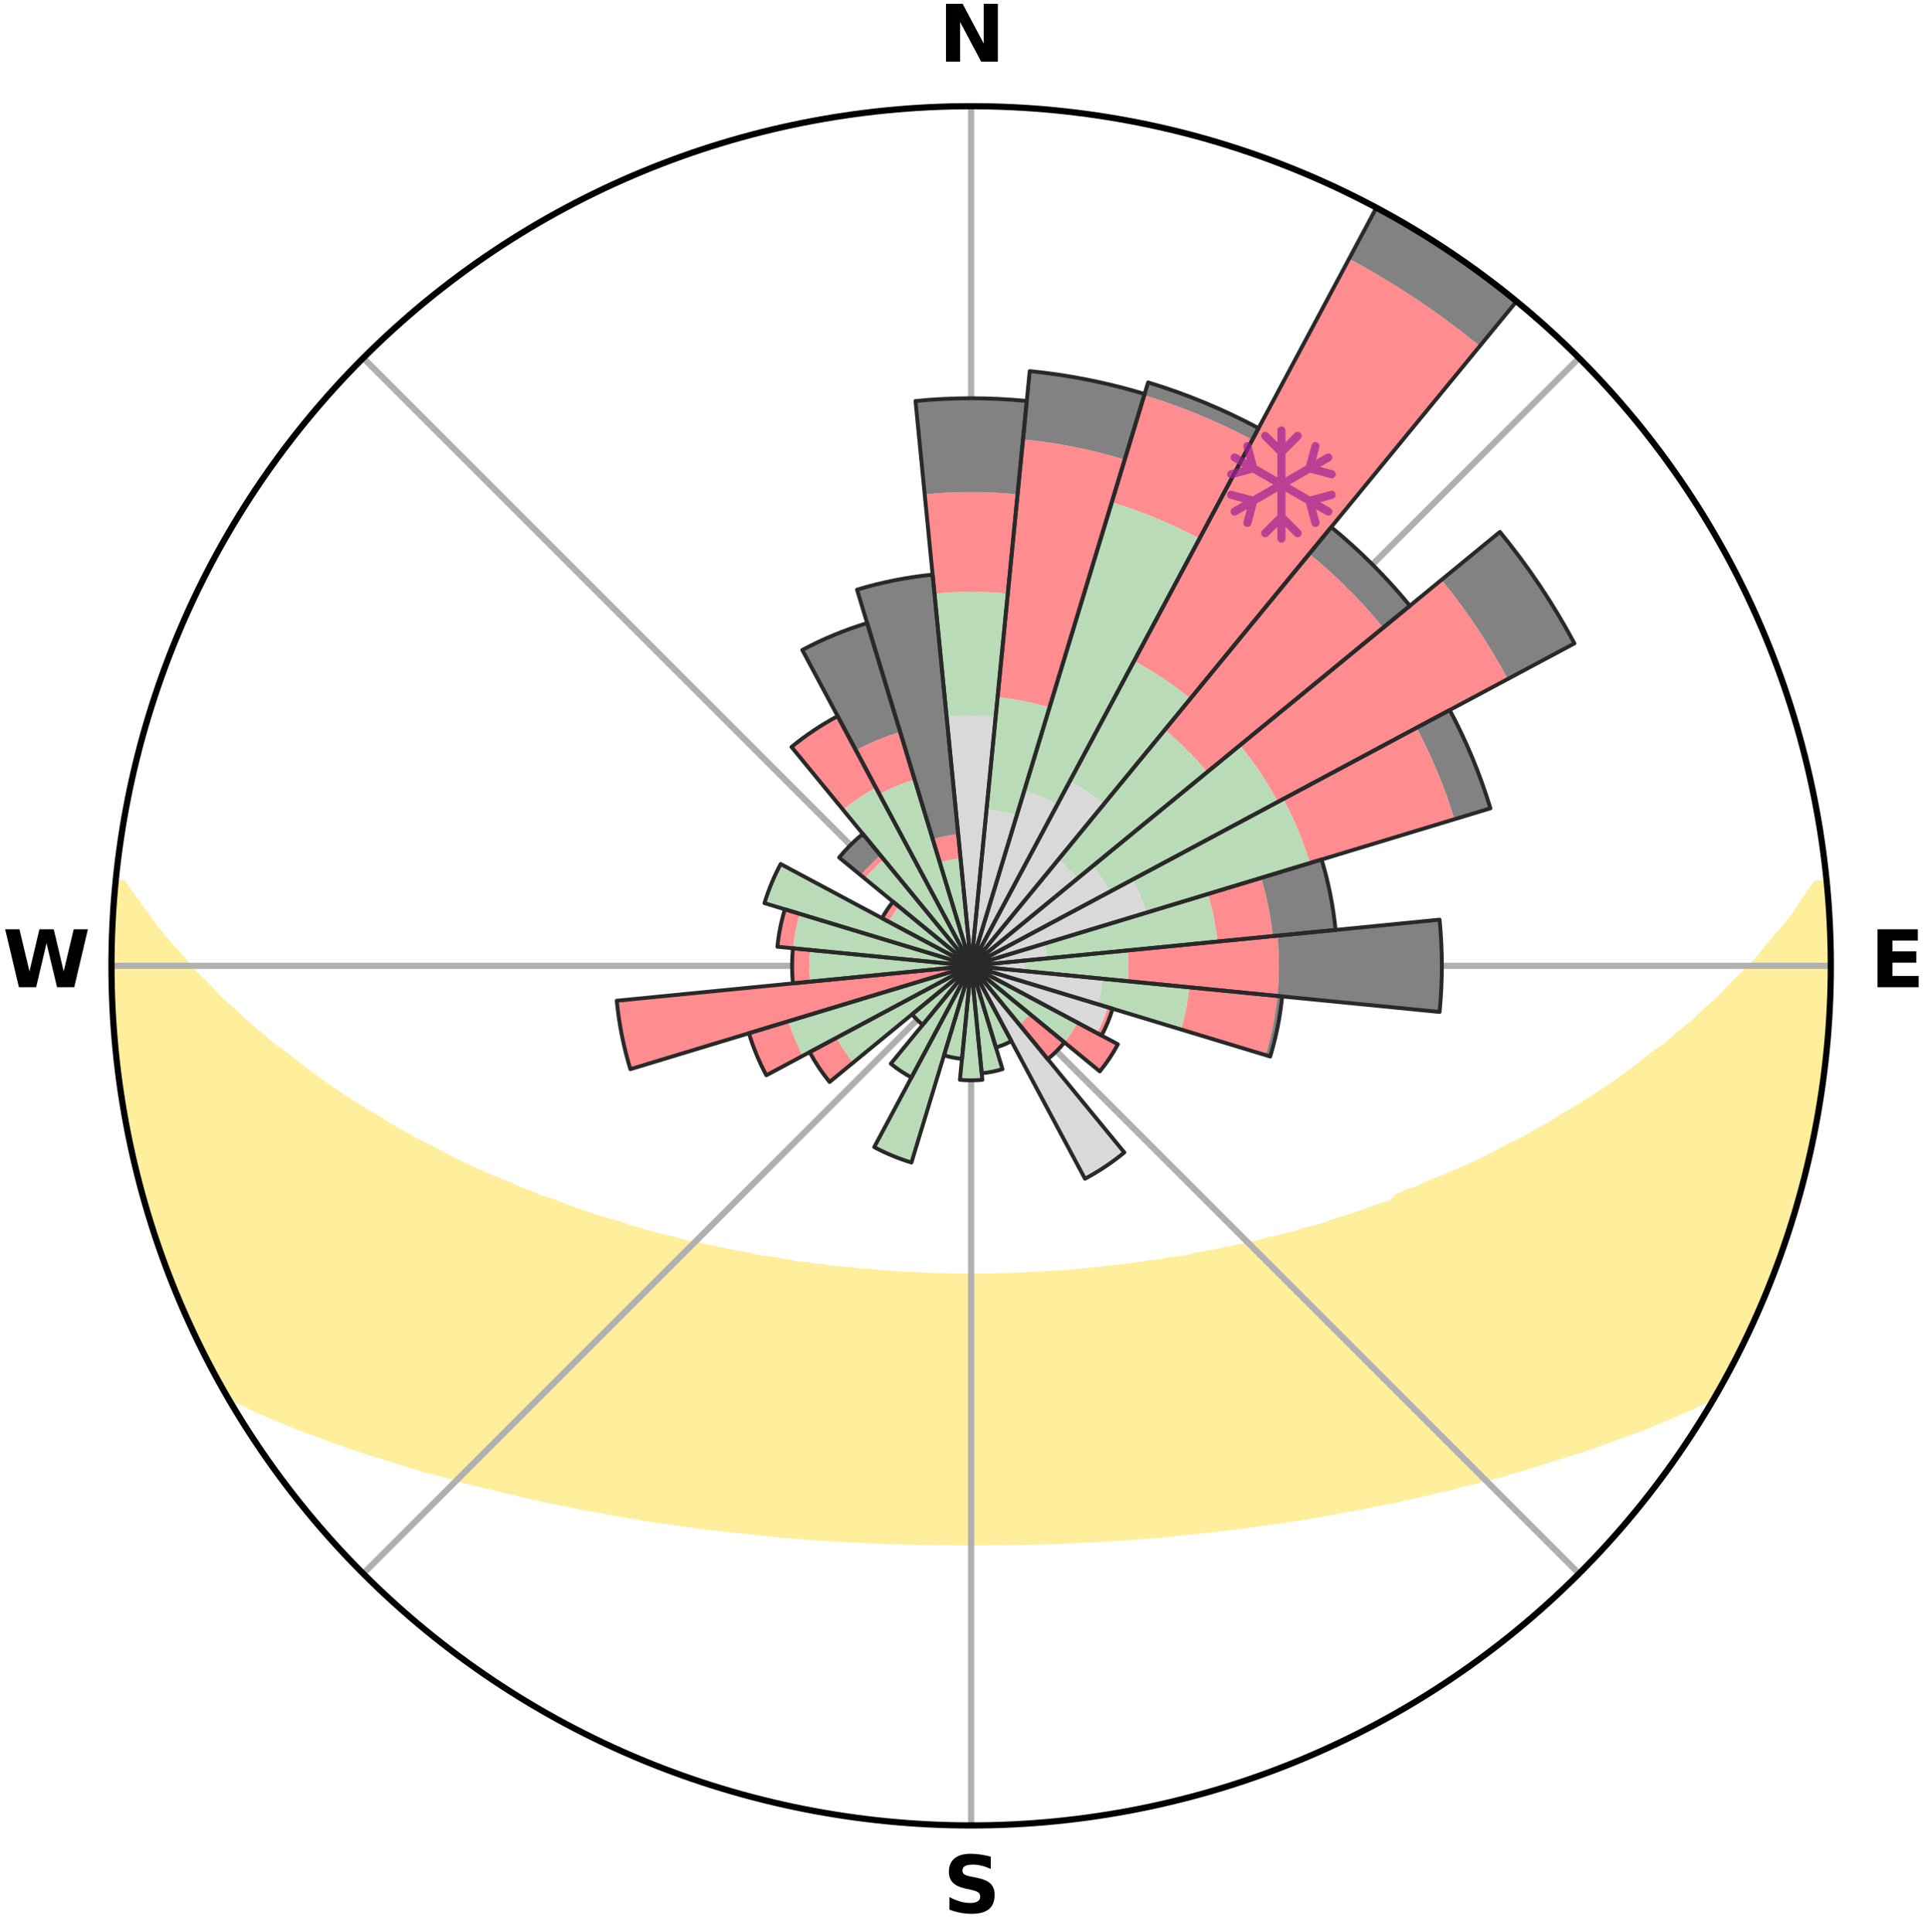 <?xml version="1.0" encoding="utf-8" standalone="no"?>
<!DOCTYPE svg PUBLIC "-//W3C//DTD SVG 1.1//EN"
  "http://www.w3.org/Graphics/SVG/1.1/DTD/svg11.dtd">
<svg xmlns:xlink="http://www.w3.org/1999/xlink" width="248.41pt" height="249.158pt" viewBox="0 0 248.41 249.158" xmlns="http://www.w3.org/2000/svg" version="1.1">
 <title>Ski Rose for 斑尾高原スキー場, Madarao Kogen Mountain Resort</title>
 <defs>
  <style type="text/css">*{stroke-linejoin: round; stroke-linecap: butt}</style>
 </defs>
 <g id="figure_1">
  <g id="patch_1">
   <path d="M 0 249.158 
L 248.41 249.158 
L 248.41 0 
L 0 0 
z
" style="fill: #ffffff"/>
  </g>
  <g id="axes_1">
   <g id="patch_2">
    <path d="M 236.135 124.579 
C 236.135 110.018 233.267 95.599 227.695 82.147 
C 222.122 68.695 213.955 56.471 203.659 46.175 
C 193.363 35.879 181.139 27.711 167.687 22.139 
C 154.235 16.567 139.815 13.699 125.255 13.699 
C 110.694 13.699 96.275 16.567 82.823 22.139 
C 69.371 27.711 57.147 35.879 46.851 46.175 
C 36.555 56.471 28.387 68.695 22.815 82.147 
C 17.243 95.599 14.375 110.018 14.375 124.579 
C 14.375 139.14 17.243 153.559 22.815 167.011 
C 28.387 180.463 36.555 192.687 46.851 202.983 
C 57.147 213.279 69.371 221.447 82.823 227.019 
C 96.275 232.591 110.694 235.459 125.255 235.459 
C 139.815 235.459 154.235 232.591 167.687 227.019 
C 181.139 221.447 193.363 213.279 203.659 202.983 
C 213.955 192.687 222.122 180.463 227.695 167.011 
C 233.267 153.559 236.135 139.14 236.135 124.579 
M 125.255 124.579 
C 125.255 124.579 125.255 124.579 125.255 124.579 
C 125.255 124.579 125.255 124.579 125.255 124.579 
C 125.255 124.579 125.255 124.579 125.255 124.579 
C 125.255 124.579 125.255 124.579 125.255 124.579 
C 125.255 124.579 125.255 124.579 125.255 124.579 
C 125.255 124.579 125.255 124.579 125.255 124.579 
C 125.255 124.579 125.255 124.579 125.255 124.579 
C 125.255 124.579 125.255 124.579 125.255 124.579 
C 125.255 124.579 125.255 124.579 125.255 124.579 
C 125.255 124.579 125.255 124.579 125.255 124.579 
C 125.255 124.579 125.255 124.579 125.255 124.579 
C 125.255 124.579 125.255 124.579 125.255 124.579 
C 125.255 124.579 125.255 124.579 125.255 124.579 
C 125.255 124.579 125.255 124.579 125.255 124.579 
C 125.255 124.579 125.255 124.579 125.255 124.579 
C 125.255 124.579 125.255 124.579 125.255 124.579 
z
" style="fill: #ffffff"/>
   </g>
   <g id="PolyCollection_1">
    <defs>
     <path id="ma673d4b15a" d="M 235.585 -135.203 
L 234.299 -135.079 
L 232.877 -133.049 
L 231.6 -131.083 
L 230.024 -129.153 
L 228.395 -127.28 
L 226.967 -125.467 
L 225.259 -123.706 
L 223.517 -122.006 
L 221.989 -120.356 
L 220.189 -118.773 
L 218.608 -117.232 
L 216.761 -115.768 
L 215.136 -114.338 
L 213.25 -112.994 
L 211.59 -111.676 
L 209.915 -110.412 
L 208.226 -109.201 
L 206.525 -108.044 
L 204.815 -106.941 
L 203.096 -105.891 
L 201.372 -104.894 
L 199.872 -103.886 
L 198.139 -102.99 
L 196.63 -102.075 
L 194.895 -101.278 
L 193.382 -100.454 
L 191.868 -99.673 
L 190.355 -98.935 
L 188.844 -98.24 
L 187.336 -97.585 
L 185.834 -96.972 
L 184.338 -96.398 
L 183.046 -95.765 
L 181.563 -95.267 
L 180.28 -94.703 
L 179.541 -93.866 
L 178.08 -93.463 
L 176.811 -92.985 
L 175.55 -92.538 
L 174.296 -92.12 
L 173.051 -91.73 
L 171.816 -91.367 
L 170.75 -90.914 
L 169.533 -90.604 
L 168.327 -90.318 
L 167.281 -89.935 
L 166.098 -89.696 
L 165.066 -89.357 
L 163.908 -89.16 
L 162.893 -88.861 
L 161.886 -88.581 
L 160.887 -88.319 
L 159.779 -88.198 
L 158.801 -87.97 
L 157.831 -87.758 
L 156.871 -87.562 
L 155.919 -87.38 
L 154.978 -87.212 
L 154.047 -87.057 
L 153.212 -86.797 
L 152.297 -86.667 
L 151.392 -86.549 
L 150.498 -86.44 
L 149.686 -86.23 
L 148.809 -86.142 
L 147.943 -86.062 
L 147.147 -85.884 
L 146.299 -85.82 
L 145.514 -85.662 
L 144.683 -85.612 
L 143.908 -85.472 
L 143.094 -85.434 
L 142.329 -85.31 
L 141.568 -85.195 
L 140.778 -85.172 
L 140.026 -85.071 
L 139.278 -84.978 
L 138.509 -84.965 
L 137.771 -84.883 
L 137.036 -84.808 
L 136.286 -84.802 
L 135.559 -84.737 
L 134.834 -84.678 
L 134.113 -84.624 
L 133.384 -84.623 
L 132.669 -84.577 
L 131.956 -84.536 
L 131.245 -84.5 
L 130.535 -84.469 
L 129.825 -84.47 
L 129.119 -84.445 
L 128.415 -84.424 
L 127.712 -84.407 
L 127.009 -84.395 
L 126.307 -84.388 
L 125.606 -84.386 
L 124.904 -84.385 
L 124.202 -84.39 
L 123.501 -84.4 
L 122.798 -84.414 
L 122.095 -84.432 
L 121.391 -84.455 
L 120.683 -84.456 
L 119.976 -84.484 
L 119.267 -84.516 
L 118.557 -84.554 
L 117.845 -84.596 
L 117.121 -84.598 
L 116.402 -84.647 
L 115.681 -84.702 
L 114.958 -84.763 
L 114.232 -84.83 
L 113.483 -84.838 
L 112.749 -84.915 
L 112.011 -84.998 
L 111.244 -85.012 
L 110.497 -85.107 
L 109.747 -85.21 
L 108.958 -85.235 
L 108.198 -85.351 
L 107.393 -85.384 
L 106.623 -85.516 
L 105.849 -85.657 
L 105.02 -85.708 
L 104.236 -85.867 
L 103.389 -85.932 
L 102.532 -86.004 
L 101.731 -86.192 
L 100.856 -86.281 
L 100.045 -86.492 
L 99.153 -86.601 
L 98.251 -86.721 
L 97.338 -86.851 
L 96.505 -87.111 
L 95.575 -87.267 
L 94.636 -87.435 
L 93.687 -87.618 
L 92.728 -87.815 
L 91.761 -88.027 
L 90.784 -88.255 
L 89.799 -88.499 
L 88.682 -88.639 
L 87.677 -88.919 
L 86.665 -89.218 
L 85.508 -89.414 
L 84.479 -89.753 
L 83.298 -89.993 
L 82.254 -90.375 
L 81.051 -90.66 
L 79.994 -91.088 
L 78.772 -91.423 
L 77.539 -91.785 
L 76.296 -92.174 
L 75.045 -92.592 
L 73.786 -93.039 
L 72.519 -93.515 
L 71.246 -94.023 
L 69.779 -94.458 
L 68.494 -95.031 
L 67.009 -95.539 
L 65.715 -96.18 
L 64.218 -96.763 
L 62.714 -97.385 
L 61.205 -98.049 
L 59.693 -98.753 
L 58.179 -99.5 
L 56.664 -100.29 
L 55.15 -101.122 
L 53.416 -101.928 
L 51.906 -102.852 
L 50.173 -103.757 
L 48.673 -104.774 
L 46.949 -105.78 
L 45.232 -106.838 
L 43.522 -107.95 
L 41.823 -109.116 
L 40.135 -110.335 
L 38.46 -111.608 
L 36.802 -112.934 
L 34.918 -114.286 
L 33.295 -115.724 
L 31.45 -117.196 
L 29.872 -118.745 
L 28.074 -120.336 
L 26.549 -121.994 
L 24.811 -123.702 
L 23.349 -125.468 
L 21.683 -127.291 
L 20.061 -129.172 
L 18.729 -131.094 
L 17.228 -133.081 
L 15.829 -135.116 
L 14.979 -135.197 
L 14.979 -135.197 
L 14.863 -133.267 
L 14.596 -131.347 
L 14.52 -129.414 
L 14.502 -127.479 
L 14.517 -125.545 
L 14.564 -123.613 
L 14.432 -121.677 
L 14.542 -119.745 
L 14.683 -117.816 
L 14.854 -115.89 
L 15.054 -113.968 
L 15.089 -112.027 
L 15.336 -110.108 
L 15.633 -108.196 
L 15.948 -106.287 
L 16.292 -104.384 
L 16.665 -102.486 
L 17.064 -100.594 
L 17.492 -98.708 
L 17.943 -96.826 
L 18.427 -94.953 
L 18.941 -93.087 
L 19.675 -91.29 
L 20.231 -89.439 
L 20.815 -87.595 
L 21.444 -85.766 
L 22.104 -83.947 
L 22.943 -82.2 
L 23.654 -80.402 
L 24.392 -78.613 
L 25.187 -76.849 
L 26.027 -75.106 
L 26.914 -73.386 
L 27.818 -71.675 
L 28.755 -69.982 
L 30.456 -68.738 
L 32.51 -67.745 
L 34.6 -66.825 
L 36.701 -65.967 
L 38.725 -65.108 
L 40.829 -64.359 
L 42.844 -63.599 
L 44.852 -62.884 
L 46.849 -62.212 
L 48.834 -61.583 
L 50.805 -60.993 
L 52.691 -60.38 
L 54.568 -59.807 
L 56.495 -59.329 
L 58.34 -58.822 
L 60.111 -58.288 
L 61.93 -57.849 
L 63.73 -57.437 
L 65.46 -56.994 
L 67.177 -56.579 
L 68.88 -56.191 
L 70.568 -55.829 
L 72.242 -55.491 
L 73.9 -55.177 
L 75.502 -54.828 
L 77.131 -54.558 
L 78.704 -54.248 
L 80.268 -53.963 
L 81.816 -53.694 
L 83.355 -53.447 
L 84.878 -53.213 
L 86.391 -53 
L 87.888 -52.799 
L 89.375 -52.616 
L 90.825 -52.396 
L 92.287 -52.237 
L 93.717 -52.046 
L 95.157 -51.916 
L 96.567 -51.751 
L 97.968 -51.598 
L 99.361 -51.457 
L 100.745 -51.328 
L 102.121 -51.209 
L 103.489 -51.1 
L 104.85 -51.001 
L 106.203 -50.91 
L 107.549 -50.828 
L 108.888 -50.754 
L 110.221 -50.687 
L 111.549 -50.628 
L 112.867 -50.551 
L 114.185 -50.506 
L 115.498 -50.467 
L 116.806 -50.421 
L 118.112 -50.395 
L 119.415 -50.374 
L 120.715 -50.348 
L 122.013 -50.339 
L 123.311 -50.333 
L 124.607 -50.335 
L 125.903 -50.335 
L 127.199 -50.333 
L 128.496 -50.339 
L 129.795 -50.349 
L 131.095 -50.375 
L 132.398 -50.396 
L 133.704 -50.422 
L 135.012 -50.469 
L 136.325 -50.508 
L 137.643 -50.553 
L 138.961 -50.629 
L 140.288 -50.689 
L 141.621 -50.756 
L 142.96 -50.83 
L 144.306 -50.913 
L 145.659 -51.003 
L 147.02 -51.103 
L 148.388 -51.212 
L 149.763 -51.33 
L 151.148 -51.46 
L 152.54 -51.601 
L 153.942 -51.753 
L 155.352 -51.919 
L 156.791 -52.05 
L 158.221 -52.241 
L 159.683 -52.4 
L 161.133 -52.619 
L 162.619 -52.803 
L 164.117 -53.004 
L 165.629 -53.218 
L 167.153 -53.451 
L 168.691 -53.698 
L 170.24 -53.967 
L 171.803 -54.253 
L 173.376 -54.562 
L 175.005 -54.832 
L 176.606 -55.182 
L 178.264 -55.496 
L 179.938 -55.833 
L 181.626 -56.196 
L 183.328 -56.584 
L 185.045 -56.999 
L 186.831 -57.381 
L 188.575 -57.853 
L 190.394 -58.293 
L 192.227 -58.766 
L 194.076 -59.271 
L 195.937 -59.811 
L 197.813 -60.385 
L 199.699 -60.997 
L 201.671 -61.587 
L 203.656 -62.216 
L 205.653 -62.888 
L 207.66 -63.603 
L 209.675 -64.363 
L 211.779 -65.113 
L 213.802 -65.971 
L 215.904 -66.829 
L 217.993 -67.749 
L 220.048 -68.742 
L 221.757 -69.981 
L 222.685 -71.679 
L 223.595 -73.387 
L 224.437 -75.128 
L 225.299 -76.86 
L 226.118 -78.613 
L 226.885 -80.389 
L 227.659 -82.162 
L 228.397 -83.95 
L 229.023 -85.782 
L 229.714 -87.588 
L 230.356 -89.413 
L 230.949 -91.254 
L 231.492 -93.11 
L 231.961 -94.987 
L 232.596 -96.819 
L 232.987 -98.715 
L 233.481 -100.586 
L 233.773 -102.501 
L 234.222 -104.383 
L 234.558 -106.288 
L 234.917 -108.19 
L 235.108 -110.117 
L 235.387 -112.031 
L 235.537 -113.96 
L 235.733 -115.884 
L 235.889 -117.812 
L 236.007 -119.744 
L 236.088 -121.677 
L 236.023 -123.612 
L 236.033 -125.546 
L 236.007 -127.479 
L 235.948 -129.412 
L 235.854 -131.344 
L 235.74 -133.274 
L 235.585 -135.203 
z
" style="stroke: #ffee9c"/>
    </defs>
    <g clip-path="url(#p3bd30f1c16)">
     <use xlink:href="#ma673d4b15a" x="0" y="249.158" style="fill: #ffee9c; stroke: #ffee9c"/>
    </g>
   </g>
   <g id="matplotlib.axis_1">
    <g id="xtick_1">
     <g id="line2d_1">
      <path d="M 125.255 124.579 
L 125.255 13.699 
" clip-path="url(#p3bd30f1c16)" style="fill: none; stroke: #b0b0b0; stroke-width: 0.8; stroke-linecap: square"/>
     </g>
     <g id="text_1">
      <!-- N -->
      <g transform="translate(121.07 7.958) scale(0.1 -0.1)">
       <defs>
        <path id="DejaVuSans-Bold-4e" d="M 588 4666 
L 1931 4666 
L 3628 1466 
L 3628 4666 
L 4769 4666 
L 4769 0 
L 3425 0 
L 1728 3200 
L 1728 0 
L 588 0 
L 588 4666 
z
" transform="scale(0.016)"/>
       </defs>
       <use xlink:href="#DejaVuSans-Bold-4e"/>
      </g>
     </g>
    </g>
    <g id="xtick_2">
     <g id="line2d_2">
      <path d="M 125.255 124.579 
L 203.659 46.175 
" clip-path="url(#p3bd30f1c16)" style="fill: none; stroke: #b0b0b0; stroke-width: 0.8; stroke-linecap: square"/>
     </g>
    </g>
    <g id="xtick_3">
     <g id="line2d_3">
      <path d="M 125.255 124.579 
L 236.135 124.579 
" clip-path="url(#p3bd30f1c16)" style="fill: none; stroke: #b0b0b0; stroke-width: 0.8; stroke-linecap: square"/>
     </g>
     <g id="text_2">
      <!-- E -->
      <g transform="translate(241.219 127.338) scale(0.1 -0.1)">
       <defs>
        <path id="DejaVuSans-Bold-45" d="M 588 4666 
L 3834 4666 
L 3834 3756 
L 1791 3756 
L 1791 2888 
L 3713 2888 
L 3713 1978 
L 1791 1978 
L 1791 909 
L 3903 909 
L 3903 0 
L 588 0 
L 588 4666 
z
" transform="scale(0.016)"/>
       </defs>
       <use xlink:href="#DejaVuSans-Bold-45"/>
      </g>
     </g>
    </g>
    <g id="xtick_4">
     <g id="line2d_4">
      <path d="M 125.255 124.579 
L 203.659 202.983 
" clip-path="url(#p3bd30f1c16)" style="fill: none; stroke: #b0b0b0; stroke-width: 0.8; stroke-linecap: square"/>
     </g>
    </g>
    <g id="xtick_5">
     <g id="line2d_5">
      <path d="M 125.255 124.579 
L 125.255 235.459 
" clip-path="url(#p3bd30f1c16)" style="fill: none; stroke: #b0b0b0; stroke-width: 0.8; stroke-linecap: square"/>
     </g>
     <g id="text_3">
      <!-- S -->
      <g transform="translate(121.654 246.718) scale(0.1 -0.1)">
       <defs>
        <path id="DejaVuSans-Bold-53" d="M 3834 4519 
L 3834 3531 
Q 3450 3703 3084 3790 
Q 2719 3878 2394 3878 
Q 1963 3878 1756 3759 
Q 1550 3641 1550 3391 
Q 1550 3203 1689 3098 
Q 1828 2994 2194 2919 
L 2706 2816 
Q 3484 2659 3812 2340 
Q 4141 2022 4141 1434 
Q 4141 663 3683 286 
Q 3225 -91 2284 -91 
Q 1841 -91 1394 -6 
Q 947 78 500 244 
L 500 1259 
Q 947 1022 1364 901 
Q 1781 781 2169 781 
Q 2563 781 2772 912 
Q 2981 1044 2981 1288 
Q 2981 1506 2839 1625 
Q 2697 1744 2272 1838 
L 1806 1941 
Q 1106 2091 782 2419 
Q 459 2747 459 3303 
Q 459 4000 909 4375 
Q 1359 4750 2203 4750 
Q 2588 4750 2994 4692 
Q 3400 4634 3834 4519 
z
" transform="scale(0.016)"/>
       </defs>
       <use xlink:href="#DejaVuSans-Bold-53"/>
      </g>
     </g>
    </g>
    <g id="xtick_6">
     <g id="line2d_6">
      <path d="M 125.255 124.579 
L 46.851 202.983 
" clip-path="url(#p3bd30f1c16)" style="fill: none; stroke: #b0b0b0; stroke-width: 0.8; stroke-linecap: square"/>
     </g>
    </g>
    <g id="xtick_7">
     <g id="line2d_7">
      <path d="M 125.255 124.579 
L 14.375 124.579 
" clip-path="url(#p3bd30f1c16)" style="fill: none; stroke: #b0b0b0; stroke-width: 0.8; stroke-linecap: square"/>
     </g>
     <g id="text_4">
      <!-- W -->
      <g transform="translate(0.36 127.338) scale(0.1 -0.1)">
       <defs>
        <path id="DejaVuSans-Bold-57" d="M 191 4666 
L 1344 4666 
L 2150 1275 
L 2950 4666 
L 4109 4666 
L 4909 1275 
L 5716 4666 
L 6859 4666 
L 5759 0 
L 4372 0 
L 3525 3547 
L 2688 0 
L 1300 0 
L 191 4666 
z
" transform="scale(0.016)"/>
       </defs>
       <use xlink:href="#DejaVuSans-Bold-57"/>
      </g>
     </g>
    </g>
    <g id="xtick_8">
     <g id="line2d_8">
      <path d="M 125.255 124.579 
L 46.851 46.175 
" clip-path="url(#p3bd30f1c16)" style="fill: none; stroke: #b0b0b0; stroke-width: 0.8; stroke-linecap: square"/>
     </g>
    </g>
   </g>
   <g id="matplotlib.axis_2"/>
   <g id="patch_3">
    <path d="M 125.255 124.579 
C 125.255 124.579 125.255 124.579 125.255 124.579 
C 125.255 124.579 125.255 124.579 125.255 124.579 
L 128.42 92.443 
C 127.368 92.34 126.312 92.288 125.255 92.288 
C 124.198 92.288 123.142 92.34 122.09 92.443 
z
" clip-path="url(#p3bd30f1c16)" style="fill: #d9d9d9"/>
   </g>
   <g id="patch_4">
    <path d="M 125.255 124.579 
C 125.255 124.579 125.255 124.579 125.255 124.579 
C 125.255 124.579 125.255 124.579 125.255 124.579 
L 131.149 105.15 
C 130.513 104.957 129.868 104.795 129.216 104.666 
C 128.564 104.536 127.906 104.438 127.245 104.373 
z
" clip-path="url(#p3bd30f1c16)" style="fill: #d9d9d9"/>
   </g>
   <g id="patch_5">
    <path d="M 125.255 124.579 
C 125.255 124.579 125.255 124.579 125.255 124.579 
C 125.255 124.579 125.255 124.579 125.255 124.579 
L 136.388 103.751 
C 135.706 103.387 135.007 103.056 134.292 102.76 
C 133.578 102.465 132.85 102.204 132.11 101.98 
z
" clip-path="url(#p3bd30f1c16)" style="fill: #d9d9d9"/>
   </g>
   <g id="patch_6">
    <path d="M 125.255 124.579 
C 125.255 124.579 125.255 124.579 125.255 124.579 
C 125.255 124.579 125.255 124.579 125.255 124.579 
L 142.366 103.73 
C 141.683 103.17 140.974 102.643 140.24 102.153 
C 139.506 101.662 138.748 101.208 137.969 100.792 
z
" clip-path="url(#p3bd30f1c16)" style="fill: #d9d9d9"/>
   </g>
   <g id="patch_7">
    <path d="M 125.255 124.579 
C 125.255 124.579 125.255 124.579 125.255 124.579 
C 125.255 124.579 125.255 124.579 125.255 124.579 
L 138.98 113.315 
C 138.611 112.866 138.22 112.435 137.81 112.024 
C 137.399 111.613 136.968 111.223 136.519 110.854 
z
" clip-path="url(#p3bd30f1c16)" style="fill: #d9d9d9"/>
   </g>
   <g id="patch_8">
    <path d="M 125.255 124.579 
C 125.255 124.579 125.255 124.579 125.255 124.579 
C 125.255 124.579 125.255 124.579 125.255 124.579 
L 143.161 115.008 
C 142.848 114.422 142.506 113.852 142.137 113.299 
C 141.767 112.746 141.371 112.212 140.95 111.699 
z
" clip-path="url(#p3bd30f1c16)" style="fill: #d9d9d9"/>
   </g>
   <g id="patch_9">
    <path d="M 125.255 124.579 
C 125.255 124.579 125.255 124.579 125.255 124.579 
C 125.255 124.579 125.255 124.579 125.255 124.579 
L 147.854 117.724 
C 147.63 116.984 147.369 116.256 147.074 115.541 
C 146.778 114.827 146.447 114.128 146.083 113.446 
z
" clip-path="url(#p3bd30f1c16)" style="fill: #d9d9d9"/>
   </g>
   <g id="patch_10">
    <path d="M 125.255 124.579 
C 125.255 124.579 125.255 124.579 125.255 124.579 
C 125.255 124.579 125.255 124.579 125.255 124.579 
L 135.056 123.614 
C 135.025 123.293 134.977 122.974 134.914 122.658 
C 134.851 122.342 134.773 122.029 134.679 121.72 
z
" clip-path="url(#p3bd30f1c16)" style="fill: #d9d9d9"/>
   </g>
   <g id="patch_11">
    <path d="M 125.255 124.579 
C 125.255 124.579 125.255 124.579 125.255 124.579 
C 125.255 124.579 125.255 124.579 125.255 124.579 
L 132.185 125.262 
C 132.208 125.035 132.219 124.807 132.219 124.579 
C 132.219 124.351 132.208 124.123 132.185 123.896 
z
" clip-path="url(#p3bd30f1c16)" style="fill: #d9d9d9"/>
   </g>
   <g id="patch_12">
    <path d="M 125.255 124.579 
C 125.255 124.579 125.255 124.579 125.255 124.579 
C 125.255 124.579 125.255 124.579 125.255 124.579 
L 141.579 129.531 
C 141.741 128.997 141.877 128.455 141.986 127.907 
C 142.094 127.359 142.176 126.807 142.231 126.251 
z
" clip-path="url(#p3bd30f1c16)" style="fill: #d9d9d9"/>
   </g>
   <g id="patch_13">
    <path d="M 125.255 124.579 
C 125.255 124.579 125.255 124.579 125.255 124.579 
C 125.255 124.579 125.255 124.579 125.255 124.579 
L 141.504 133.265 
C 141.789 132.733 142.047 132.187 142.278 131.63 
C 142.508 131.073 142.712 130.505 142.887 129.928 
z
" clip-path="url(#p3bd30f1c16)" style="fill: #d9d9d9"/>
   </g>
   <g id="patch_14">
    <path d="M 125.255 124.579 
C 125.255 124.579 125.255 124.579 125.255 124.579 
C 125.255 124.579 125.255 124.579 125.255 124.579 
L 125.255 124.579 
C 125.255 124.579 125.255 124.579 125.255 124.579 
C 125.255 124.579 125.255 124.579 125.255 124.579 
z
" clip-path="url(#p3bd30f1c16)" style="fill: #d9d9d9"/>
   </g>
   <g id="patch_15">
    <path d="M 125.255 124.579 
C 125.255 124.579 125.255 124.579 125.255 124.579 
C 125.255 124.579 125.255 124.579 125.255 124.579 
L 125.255 124.579 
C 125.255 124.579 125.255 124.579 125.255 124.579 
C 125.255 124.579 125.255 124.579 125.255 124.579 
z
" clip-path="url(#p3bd30f1c16)" style="fill: #d9d9d9"/>
   </g>
   <g id="patch_16">
    <path d="M 125.255 124.579 
C 125.255 124.579 125.255 124.579 125.255 124.579 
C 125.255 124.579 125.255 124.579 125.255 124.579 
L 139.936 152.046 
C 140.835 151.565 141.71 151.041 142.558 150.475 
C 143.405 149.908 144.225 149.301 145.013 148.654 
z
" clip-path="url(#p3bd30f1c16)" style="fill: #d9d9d9"/>
   </g>
   <g id="patch_17">
    <path d="M 125.255 124.579 
C 125.255 124.579 125.255 124.579 125.255 124.579 
C 125.255 124.579 125.255 124.579 125.255 124.579 
L 125.255 124.579 
C 125.255 124.579 125.255 124.579 125.255 124.579 
C 125.255 124.579 125.255 124.579 125.255 124.579 
z
" clip-path="url(#p3bd30f1c16)" style="fill: #d9d9d9"/>
   </g>
   <g id="patch_18">
    <path d="M 125.255 124.579 
C 125.255 124.579 125.255 124.579 125.255 124.579 
C 125.255 124.579 125.255 124.579 125.255 124.579 
L 125.255 124.579 
C 125.255 124.579 125.255 124.579 125.255 124.579 
C 125.255 124.579 125.255 124.579 125.255 124.579 
z
" clip-path="url(#p3bd30f1c16)" style="fill: #d9d9d9"/>
   </g>
   <g id="patch_19">
    <path d="M 125.255 124.579 
C 125.255 124.579 125.255 124.579 125.255 124.579 
C 125.255 124.579 125.255 124.579 125.255 124.579 
L 125.255 124.579 
C 125.255 124.579 125.255 124.579 125.255 124.579 
C 125.255 124.579 125.255 124.579 125.255 124.579 
z
" clip-path="url(#p3bd30f1c16)" style="fill: #d9d9d9"/>
   </g>
   <g id="patch_20">
    <path d="M 125.255 124.579 
C 125.255 124.579 125.255 124.579 125.255 124.579 
C 125.255 124.579 125.255 124.579 125.255 124.579 
L 125.255 124.579 
C 125.255 124.579 125.255 124.579 125.255 124.579 
C 125.255 124.579 125.255 124.579 125.255 124.579 
z
" clip-path="url(#p3bd30f1c16)" style="fill: #d9d9d9"/>
   </g>
   <g id="patch_21">
    <path d="M 125.255 124.579 
C 125.255 124.579 125.255 124.579 125.255 124.579 
C 125.255 124.579 125.255 124.579 125.255 124.579 
L 125.255 124.579 
C 125.255 124.579 125.255 124.579 125.255 124.579 
C 125.255 124.579 125.255 124.579 125.255 124.579 
z
" clip-path="url(#p3bd30f1c16)" style="fill: #d9d9d9"/>
   </g>
   <g id="patch_22">
    <path d="M 125.255 124.579 
C 125.255 124.579 125.255 124.579 125.255 124.579 
C 125.255 124.579 125.255 124.579 125.255 124.579 
L 125.255 124.579 
C 125.255 124.579 125.255 124.579 125.255 124.579 
C 125.255 124.579 125.255 124.579 125.255 124.579 
z
" clip-path="url(#p3bd30f1c16)" style="fill: #d9d9d9"/>
   </g>
   <g id="patch_23">
    <path d="M 125.255 124.579 
C 125.255 124.579 125.255 124.579 125.255 124.579 
C 125.255 124.579 125.255 124.579 125.255 124.579 
L 125.255 124.579 
C 125.255 124.579 125.255 124.579 125.255 124.579 
C 125.255 124.579 125.255 124.579 125.255 124.579 
z
" clip-path="url(#p3bd30f1c16)" style="fill: #d9d9d9"/>
   </g>
   <g id="patch_24">
    <path d="M 125.255 124.579 
C 125.255 124.579 125.255 124.579 125.255 124.579 
C 125.255 124.579 125.255 124.579 125.255 124.579 
L 125.255 124.579 
C 125.255 124.579 125.255 124.579 125.255 124.579 
C 125.255 124.579 125.255 124.579 125.255 124.579 
z
" clip-path="url(#p3bd30f1c16)" style="fill: #d9d9d9"/>
   </g>
   <g id="patch_25">
    <path d="M 125.255 124.579 
C 125.255 124.579 125.255 124.579 125.255 124.579 
C 125.255 124.579 125.255 124.579 125.255 124.579 
L 125.255 124.579 
C 125.255 124.579 125.255 124.579 125.255 124.579 
C 125.255 124.579 125.255 124.579 125.255 124.579 
z
" clip-path="url(#p3bd30f1c16)" style="fill: #d9d9d9"/>
   </g>
   <g id="patch_26">
    <path d="M 125.255 124.579 
C 125.255 124.579 125.255 124.579 125.255 124.579 
C 125.255 124.579 125.255 124.579 125.255 124.579 
L 125.255 124.579 
C 125.255 124.579 125.255 124.579 125.255 124.579 
C 125.255 124.579 125.255 124.579 125.255 124.579 
z
" clip-path="url(#p3bd30f1c16)" style="fill: #d9d9d9"/>
   </g>
   <g id="patch_27">
    <path d="M 125.255 124.579 
C 125.255 124.579 125.255 124.579 125.255 124.579 
C 125.255 124.579 125.255 124.579 125.255 124.579 
L 125.255 124.579 
C 125.255 124.579 125.255 124.579 125.255 124.579 
C 125.255 124.579 125.255 124.579 125.255 124.579 
z
" clip-path="url(#p3bd30f1c16)" style="fill: #d9d9d9"/>
   </g>
   <g id="patch_28">
    <path d="M 125.255 124.579 
C 125.255 124.579 125.255 124.579 125.255 124.579 
C 125.255 124.579 125.255 124.579 125.255 124.579 
L 125.255 124.579 
C 125.255 124.579 125.255 124.579 125.255 124.579 
C 125.255 124.579 125.255 124.579 125.255 124.579 
z
" clip-path="url(#p3bd30f1c16)" style="fill: #d9d9d9"/>
   </g>
   <g id="patch_29">
    <path d="M 125.255 124.579 
C 125.255 124.579 125.255 124.579 125.255 124.579 
C 125.255 124.579 125.255 124.579 125.255 124.579 
L 125.255 124.579 
C 125.255 124.579 125.255 124.579 125.255 124.579 
C 125.255 124.579 125.255 124.579 125.255 124.579 
z
" clip-path="url(#p3bd30f1c16)" style="fill: #d9d9d9"/>
   </g>
   <g id="patch_30">
    <path d="M 125.255 124.579 
C 125.255 124.579 125.255 124.579 125.255 124.579 
C 125.255 124.579 125.255 124.579 125.255 124.579 
L 125.255 124.579 
C 125.255 124.579 125.255 124.579 125.255 124.579 
C 125.255 124.579 125.255 124.579 125.255 124.579 
z
" clip-path="url(#p3bd30f1c16)" style="fill: #d9d9d9"/>
   </g>
   <g id="patch_31">
    <path d="M 125.255 124.579 
C 125.255 124.579 125.255 124.579 125.255 124.579 
C 125.255 124.579 125.255 124.579 125.255 124.579 
L 125.255 124.579 
C 125.255 124.579 125.255 124.579 125.255 124.579 
C 125.255 124.579 125.255 124.579 125.255 124.579 
z
" clip-path="url(#p3bd30f1c16)" style="fill: #d9d9d9"/>
   </g>
   <g id="patch_32">
    <path d="M 125.255 124.579 
C 125.255 124.579 125.255 124.579 125.255 124.579 
C 125.255 124.579 125.255 124.579 125.255 124.579 
L 125.255 124.579 
C 125.255 124.579 125.255 124.579 125.255 124.579 
C 125.255 124.579 125.255 124.579 125.255 124.579 
z
" clip-path="url(#p3bd30f1c16)" style="fill: #d9d9d9"/>
   </g>
   <g id="patch_33">
    <path d="M 125.255 124.579 
C 125.255 124.579 125.255 124.579 125.255 124.579 
C 125.255 124.579 125.255 124.579 125.255 124.579 
L 125.255 124.579 
C 125.255 124.579 125.255 124.579 125.255 124.579 
C 125.255 124.579 125.255 124.579 125.255 124.579 
z
" clip-path="url(#p3bd30f1c16)" style="fill: #d9d9d9"/>
   </g>
   <g id="patch_34">
    <path d="M 125.255 124.579 
C 125.255 124.579 125.255 124.579 125.255 124.579 
C 125.255 124.579 125.255 124.579 125.255 124.579 
L 124.772 119.678 
C 124.612 119.694 124.452 119.718 124.294 119.749 
C 124.136 119.781 123.98 119.82 123.825 119.867 
z
" clip-path="url(#p3bd30f1c16)" style="fill: #d9d9d9"/>
   </g>
   <g id="patch_35">
    <path d="M 122.09 92.443 
C 123.142 92.34 124.198 92.288 125.255 92.288 
C 126.312 92.288 127.368 92.34 128.42 92.443 
L 129.984 76.563 
C 128.412 76.408 126.834 76.33 125.255 76.33 
C 123.676 76.33 122.097 76.408 120.526 76.563 
z
" clip-path="url(#p3bd30f1c16)" style="fill: #badbb8"/>
   </g>
   <g id="patch_36">
    <path d="M 127.245 104.373 
C 127.906 104.438 128.564 104.536 129.216 104.666 
C 129.868 104.795 130.513 104.957 131.149 105.15 
L 135.363 91.258 
C 134.272 90.927 133.166 90.65 132.048 90.428 
C 130.93 90.205 129.802 90.038 128.668 89.926 
z
" clip-path="url(#p3bd30f1c16)" style="fill: #badbb8"/>
   </g>
   <g id="patch_37">
    <path d="M 132.11 101.98 
C 132.85 102.204 133.578 102.465 134.292 102.76 
C 135.007 103.056 135.706 103.387 136.388 103.751 
L 154.709 69.474 
C 152.905 68.51 151.056 67.635 149.166 66.852 
C 147.277 66.07 145.35 65.38 143.393 64.787 
z
" clip-path="url(#p3bd30f1c16)" style="fill: #badbb8"/>
   </g>
   <g id="patch_38">
    <path d="M 137.969 100.792 
C 138.748 101.208 139.506 101.662 140.24 102.153 
C 140.974 102.643 141.683 103.17 142.366 103.73 
L 153.544 90.109 
C 152.415 89.183 151.242 88.313 150.029 87.502 
C 148.815 86.691 147.563 85.941 146.275 85.252 
z
" clip-path="url(#p3bd30f1c16)" style="fill: #badbb8"/>
   </g>
   <g id="patch_39">
    <path d="M 136.519 110.854 
C 136.968 111.223 137.399 111.613 137.81 112.024 
C 138.22 112.435 138.611 112.866 138.98 113.315 
L 155.707 99.587 
C 154.889 98.59 154.023 97.634 153.111 96.723 
C 152.199 95.811 151.243 94.944 150.247 94.126 
z
" clip-path="url(#p3bd30f1c16)" style="fill: #badbb8"/>
   </g>
   <g id="patch_40">
    <path d="M 140.95 111.699 
C 141.371 112.212 141.767 112.746 142.137 113.299 
C 142.506 113.852 142.848 114.422 143.161 115.008 
L 164.82 103.431 
C 164.128 102.136 163.373 100.875 162.557 99.655 
C 161.741 98.434 160.866 97.253 159.934 96.118 
z
" clip-path="url(#p3bd30f1c16)" style="fill: #badbb8"/>
   </g>
   <g id="patch_41">
    <path d="M 146.083 113.446 
C 146.447 114.128 146.778 114.827 147.074 115.541 
C 147.369 116.256 147.63 116.984 147.854 117.724 
L 168.955 111.323 
C 168.521 109.892 168.017 108.484 167.445 107.103 
C 166.873 105.722 166.234 104.37 165.529 103.052 
z
" clip-path="url(#p3bd30f1c16)" style="fill: #badbb8"/>
   </g>
   <g id="patch_42">
    <path d="M 134.679 121.72 
C 134.773 122.029 134.851 122.342 134.914 122.658 
C 134.977 122.974 135.025 123.293 135.056 123.614 
L 157.015 121.451 
C 156.912 120.411 156.759 119.378 156.555 118.353 
C 156.351 117.329 156.097 116.315 155.794 115.315 
z
" clip-path="url(#p3bd30f1c16)" style="fill: #badbb8"/>
   </g>
   <g id="patch_43">
    <path d="M 132.185 123.896 
C 132.208 124.123 132.219 124.351 132.219 124.579 
C 132.219 124.807 132.208 125.035 132.185 125.262 
L 145.461 126.569 
C 145.526 125.908 145.558 125.244 145.558 124.579 
C 145.558 123.914 145.526 123.25 145.461 122.589 
z
" clip-path="url(#p3bd30f1c16)" style="fill: #badbb8"/>
   </g>
   <g id="patch_44">
    <path d="M 142.231 126.251 
C 142.176 126.807 142.094 127.359 141.986 127.907 
C 141.877 128.455 141.741 128.997 141.579 129.531 
L 152.325 132.791 
C 152.594 131.905 152.819 131.006 153 130.098 
C 153.18 129.19 153.316 128.273 153.407 127.352 
z
" clip-path="url(#p3bd30f1c16)" style="fill: #badbb8"/>
   </g>
   <g id="patch_45">
    <path d="M 142.887 129.928 
C 142.712 130.505 142.508 131.073 142.278 131.63 
C 142.047 132.187 141.789 132.733 141.504 133.265 
L 141.504 133.265 
C 141.789 132.733 142.047 132.187 142.278 131.63 
C 142.508 131.073 142.712 130.505 142.887 129.928 
z
" clip-path="url(#p3bd30f1c16)" style="fill: #badbb8"/>
   </g>
   <g id="patch_46">
    <path d="M 125.255 124.579 
C 125.255 124.579 125.255 124.579 125.255 124.579 
C 125.255 124.579 125.255 124.579 125.255 124.579 
L 137.292 134.458 
C 137.616 134.064 137.919 133.654 138.203 133.23 
C 138.486 132.807 138.748 132.369 138.988 131.92 
z
" clip-path="url(#p3bd30f1c16)" style="fill: #badbb8"/>
   </g>
   <g id="patch_47">
    <path d="M 125.255 124.579 
C 125.255 124.579 125.255 124.579 125.255 124.579 
C 125.255 124.579 125.255 124.579 125.255 124.579 
L 131.503 132.192 
C 131.752 131.988 131.991 131.771 132.219 131.543 
C 132.447 131.315 132.663 131.076 132.868 130.827 
z
" clip-path="url(#p3bd30f1c16)" style="fill: #badbb8"/>
   </g>
   <g id="patch_48">
    <path d="M 145.013 148.654 
C 144.225 149.301 143.405 149.908 142.558 150.475 
C 141.71 151.041 140.835 151.565 139.936 152.046 
L 139.936 152.046 
C 140.835 151.565 141.71 151.041 142.558 150.475 
C 143.405 149.908 144.225 149.301 145.013 148.654 
z
" clip-path="url(#p3bd30f1c16)" style="fill: #badbb8"/>
   </g>
   <g id="patch_49">
    <path d="M 125.255 124.579 
C 125.255 124.579 125.255 124.579 125.255 124.579 
C 125.255 124.579 125.255 124.579 125.255 124.579 
L 128.451 135.116 
C 128.796 135.011 129.136 134.89 129.469 134.752 
C 129.802 134.614 130.128 134.46 130.445 134.29 
z
" clip-path="url(#p3bd30f1c16)" style="fill: #badbb8"/>
   </g>
   <g id="patch_50">
    <path d="M 125.255 124.579 
C 125.255 124.579 125.255 124.579 125.255 124.579 
C 125.255 124.579 125.255 124.579 125.255 124.579 
L 126.62 138.44 
C 127.074 138.395 127.525 138.329 127.972 138.24 
C 128.419 138.151 128.862 138.04 129.298 137.907 
z
" clip-path="url(#p3bd30f1c16)" style="fill: #badbb8"/>
   </g>
   <g id="patch_51">
    <path d="M 125.255 124.579 
C 125.255 124.579 125.255 124.579 125.255 124.579 
C 125.255 124.579 125.255 124.579 125.255 124.579 
L 123.807 139.281 
C 124.288 139.328 124.771 139.352 125.255 139.352 
C 125.738 139.352 126.222 139.328 126.703 139.281 
z
" clip-path="url(#p3bd30f1c16)" style="fill: #badbb8"/>
   </g>
   <g id="patch_52">
    <path d="M 125.255 124.579 
C 125.255 124.579 125.255 124.579 125.255 124.579 
C 125.255 124.579 125.255 124.579 125.255 124.579 
L 121.753 136.122 
C 122.131 136.236 122.514 136.332 122.902 136.409 
C 123.289 136.486 123.68 136.544 124.073 136.583 
z
" clip-path="url(#p3bd30f1c16)" style="fill: #badbb8"/>
   </g>
   <g id="patch_53">
    <path d="M 125.255 124.579 
C 125.255 124.579 125.255 124.579 125.255 124.579 
C 125.255 124.579 125.255 124.579 125.255 124.579 
L 112.754 147.966 
C 113.52 148.375 114.305 148.747 115.107 149.079 
C 115.909 149.411 116.726 149.704 117.557 149.956 
z
" clip-path="url(#p3bd30f1c16)" style="fill: #badbb8"/>
   </g>
   <g id="patch_54">
    <path d="M 125.255 124.579 
C 125.255 124.579 125.255 124.579 125.255 124.579 
C 125.255 124.579 125.255 124.579 125.255 124.579 
L 114.894 137.204 
C 115.307 137.543 115.737 137.862 116.181 138.159 
C 116.626 138.456 117.084 138.731 117.556 138.983 
z
" clip-path="url(#p3bd30f1c16)" style="fill: #badbb8"/>
   </g>
   <g id="patch_55">
    <path d="M 125.255 124.579 
C 125.255 124.579 125.255 124.579 125.255 124.579 
C 125.255 124.579 125.255 124.579 125.255 124.579 
L 117.642 130.827 
C 117.846 131.076 118.063 131.315 118.291 131.543 
C 118.519 131.771 118.758 131.988 119.007 132.192 
z
" clip-path="url(#p3bd30f1c16)" style="fill: #badbb8"/>
   </g>
   <g id="patch_56">
    <path d="M 125.255 124.579 
C 125.255 124.579 125.255 124.579 125.255 124.579 
C 125.255 124.579 125.255 124.579 125.255 124.579 
L 107.883 133.864 
C 108.187 134.433 108.519 134.986 108.877 135.522 
C 109.235 136.058 109.62 136.577 110.029 137.075 
z
" clip-path="url(#p3bd30f1c16)" style="fill: #badbb8"/>
   </g>
   <g id="patch_57">
    <path d="M 125.255 124.579 
C 125.255 124.579 125.255 124.579 125.255 124.579 
C 125.255 124.579 125.255 124.579 125.255 124.579 
L 101.693 131.726 
C 101.927 132.498 102.199 133.257 102.507 134.001 
C 102.816 134.746 103.16 135.475 103.54 136.186 
z
" clip-path="url(#p3bd30f1c16)" style="fill: #badbb8"/>
   </g>
   <g id="patch_58">
    <path d="M 125.255 124.579 
C 125.255 124.579 125.255 124.579 125.255 124.579 
C 125.255 124.579 125.255 124.579 125.255 124.579 
L 125.255 124.579 
C 125.255 124.579 125.255 124.579 125.255 124.579 
C 125.255 124.579 125.255 124.579 125.255 124.579 
z
" clip-path="url(#p3bd30f1c16)" style="fill: #badbb8"/>
   </g>
   <g id="patch_59">
    <path d="M 125.255 124.579 
C 125.255 124.579 125.255 124.579 125.255 124.579 
C 125.255 124.579 125.255 124.579 125.255 124.579 
L 104.463 122.531 
C 104.396 123.212 104.363 123.895 104.363 124.579 
C 104.363 125.263 104.396 125.946 104.463 126.627 
z
" clip-path="url(#p3bd30f1c16)" style="fill: #badbb8"/>
   </g>
   <g id="patch_60">
    <path d="M 125.255 124.579 
C 125.255 124.579 125.255 124.579 125.255 124.579 
C 125.255 124.579 125.255 124.579 125.255 124.579 
L 103.152 117.874 
C 102.933 118.598 102.749 119.332 102.601 120.073 
C 102.454 120.814 102.343 121.563 102.269 122.315 
z
" clip-path="url(#p3bd30f1c16)" style="fill: #badbb8"/>
   </g>
   <g id="patch_61">
    <path d="M 125.255 124.579 
C 125.255 124.579 125.255 124.579 125.255 124.579 
C 125.255 124.579 125.255 124.579 125.255 124.579 
L 100.688 111.448 
C 100.258 112.252 99.868 113.077 99.519 113.919 
C 99.17 114.761 98.863 115.62 98.598 116.493 
z
" clip-path="url(#p3bd30f1c16)" style="fill: #badbb8"/>
   </g>
   <g id="patch_62">
    <path d="M 125.255 124.579 
C 125.255 124.579 125.255 124.579 125.255 124.579 
C 125.255 124.579 125.255 124.579 125.255 124.579 
L 115.931 116.927 
C 115.68 117.232 115.445 117.549 115.226 117.878 
C 115.006 118.206 114.803 118.545 114.617 118.893 
z
" clip-path="url(#p3bd30f1c16)" style="fill: #badbb8"/>
   </g>
   <g id="patch_63">
    <path d="M 125.255 124.579 
C 125.255 124.579 125.255 124.579 125.255 124.579 
C 125.255 124.579 125.255 124.579 125.255 124.579 
L 113.991 110.854 
C 113.542 111.223 113.111 111.613 112.7 112.024 
C 112.289 112.435 111.899 112.866 111.53 113.315 
z
" clip-path="url(#p3bd30f1c16)" style="fill: #badbb8"/>
   </g>
   <g id="patch_64">
    <path d="M 125.255 124.579 
C 125.255 124.579 125.255 124.579 125.255 124.579 
C 125.255 124.579 125.255 124.579 125.255 124.579 
L 112.972 101.599 
C 112.219 102.001 111.487 102.439 110.778 102.913 
C 110.069 103.387 109.384 103.895 108.724 104.437 
z
" clip-path="url(#p3bd30f1c16)" style="fill: #badbb8"/>
   </g>
   <g id="patch_65">
    <path d="M 125.255 124.579 
C 125.255 124.579 125.255 124.579 125.255 124.579 
C 125.255 124.579 125.255 124.579 125.255 124.579 
L 117.966 100.551 
C 117.179 100.789 116.405 101.067 115.646 101.381 
C 114.887 101.696 114.143 102.047 113.418 102.435 
z
" clip-path="url(#p3bd30f1c16)" style="fill: #badbb8"/>
   </g>
   <g id="patch_66">
    <path d="M 123.825 119.867 
C 123.98 119.82 124.136 119.781 124.294 119.749 
C 124.452 119.718 124.612 119.694 124.772 119.678 
L 123.89 110.718 
C 123.436 110.763 122.985 110.83 122.538 110.919 
C 122.09 111.007 121.648 111.118 121.212 111.251 
z
" clip-path="url(#p3bd30f1c16)" style="fill: #badbb8"/>
   </g>
   <g id="patch_67">
    <path d="M 120.526 76.563 
C 122.097 76.408 123.676 76.33 125.255 76.33 
C 126.834 76.33 128.412 76.408 129.984 76.563 
L 131.245 63.764 
C 129.254 63.568 127.255 63.469 125.255 63.469 
C 123.255 63.469 121.256 63.568 119.265 63.764 
z
" clip-path="url(#p3bd30f1c16)" style="fill: #ff8c8e"/>
   </g>
   <g id="patch_68">
    <path d="M 128.668 89.926 
C 129.802 90.038 130.93 90.205 132.048 90.428 
C 133.166 90.65 134.272 90.927 135.363 91.258 
L 145.062 59.283 
C 142.925 58.635 140.757 58.092 138.567 57.656 
C 136.376 57.221 134.166 56.893 131.943 56.674 
z
" clip-path="url(#p3bd30f1c16)" style="fill: #ff8c8e"/>
   </g>
   <g id="patch_69">
    <path d="M 143.393 64.787 
C 145.35 65.38 147.277 66.07 149.166 66.852 
C 151.056 67.635 152.905 68.51 154.709 69.474 
L 161.515 56.741 
C 159.295 55.554 157.017 54.477 154.691 53.513 
C 152.365 52.55 149.993 51.701 147.584 50.97 
z
" clip-path="url(#p3bd30f1c16)" style="fill: #ff8c8e"/>
   </g>
   <g id="patch_70">
    <path d="M 146.275 85.252 
C 147.563 85.941 148.815 86.691 150.029 87.502 
C 151.242 88.313 152.415 89.183 153.544 90.109 
L 190.858 44.641 
C 188.242 42.494 185.522 40.476 182.707 38.596 
C 179.893 36.715 176.988 34.974 174.003 33.378 
z
" clip-path="url(#p3bd30f1c16)" style="fill: #ff8c8e"/>
   </g>
   <g id="patch_71">
    <path d="M 150.247 94.126 
C 151.243 94.944 152.199 95.811 153.111 96.723 
C 154.023 97.634 154.889 98.59 155.707 99.587 
L 178.411 80.955 
C 176.983 79.215 175.47 77.547 173.879 75.955 
C 172.287 74.363 170.619 72.851 168.879 71.423 
z
" clip-path="url(#p3bd30f1c16)" style="fill: #ff8c8e"/>
   </g>
   <g id="patch_72">
    <path d="M 159.934 96.118 
C 160.866 97.253 161.741 98.434 162.557 99.655 
C 163.373 100.875 164.128 102.136 164.82 103.431 
L 194.469 87.583 
C 193.258 85.318 191.937 83.113 190.51 80.977 
C 189.082 78.841 187.551 76.777 185.922 74.791 
z
" clip-path="url(#p3bd30f1c16)" style="fill: #ff8c8e"/>
   </g>
   <g id="patch_73">
    <path d="M 165.529 103.052 
C 166.234 104.37 166.873 105.722 167.445 107.103 
C 168.017 108.484 168.521 109.892 168.955 111.323 
L 187.593 105.669 
C 186.974 103.629 186.255 101.62 185.439 99.65 
C 184.623 97.68 183.711 95.751 182.706 93.871 
z
" clip-path="url(#p3bd30f1c16)" style="fill: #ff8c8e"/>
   </g>
   <g id="patch_74">
    <path d="M 155.794 115.315 
C 156.097 116.315 156.351 117.329 156.555 118.353 
C 156.759 119.378 156.912 120.411 157.015 121.451 
L 164.152 120.748 
C 164.027 119.475 163.839 118.209 163.59 116.954 
C 163.34 115.699 163.029 114.457 162.658 113.233 
z
" clip-path="url(#p3bd30f1c16)" style="fill: #ff8c8e"/>
   </g>
   <g id="patch_75">
    <path d="M 145.461 122.589 
C 145.526 123.25 145.558 123.914 145.558 124.579 
C 145.558 125.244 145.526 125.908 145.461 126.569 
L 164.765 128.47 
C 164.892 127.177 164.956 125.879 164.956 124.579 
C 164.956 123.28 164.892 121.981 164.765 120.688 
z
" clip-path="url(#p3bd30f1c16)" style="fill: #ff8c8e"/>
   </g>
   <g id="patch_76">
    <path d="M 153.407 127.352 
C 153.316 128.273 153.18 129.19 153 130.098 
C 152.819 131.006 152.594 131.905 152.325 132.791 
L 163.247 136.104 
C 163.624 134.86 163.94 133.599 164.193 132.324 
C 164.447 131.05 164.638 129.764 164.765 128.47 
z
" clip-path="url(#p3bd30f1c16)" style="fill: #ff8c8e"/>
   </g>
   <g id="patch_77">
    <path d="M 142.887 129.928 
C 142.712 130.505 142.508 131.073 142.278 131.63 
C 142.047 132.187 141.789 132.733 141.504 133.265 
L 142.075 133.57 
C 142.369 133.019 142.636 132.454 142.875 131.878 
C 143.114 131.301 143.324 130.713 143.506 130.115 
z
" clip-path="url(#p3bd30f1c16)" style="fill: #ff8c8e"/>
   </g>
   <g id="patch_78">
    <path d="M 138.988 131.92 
C 138.748 132.369 138.486 132.807 138.203 133.23 
C 137.919 133.654 137.616 134.064 137.292 134.458 
L 141.847 138.196 
C 142.293 137.653 142.712 137.088 143.102 136.504 
C 143.492 135.92 143.854 135.317 144.185 134.697 
z
" clip-path="url(#p3bd30f1c16)" style="fill: #ff8c8e"/>
   </g>
   <g id="patch_79">
    <path d="M 132.868 130.827 
C 132.663 131.076 132.447 131.315 132.219 131.543 
C 131.991 131.771 131.752 131.988 131.503 132.192 
L 135.134 136.617 
C 135.528 136.293 135.906 135.951 136.266 135.59 
C 136.626 135.23 136.969 134.852 137.292 134.458 
z
" clip-path="url(#p3bd30f1c16)" style="fill: #ff8c8e"/>
   </g>
   <g id="patch_80">
    <path d="M 145.013 148.654 
C 144.225 149.301 143.405 149.908 142.558 150.475 
C 141.71 151.041 140.835 151.565 139.936 152.046 
L 139.936 152.046 
C 140.835 151.565 141.71 151.041 142.558 150.475 
C 143.405 149.908 144.225 149.301 145.013 148.654 
z
" clip-path="url(#p3bd30f1c16)" style="fill: #ff8c8e"/>
   </g>
   <g id="patch_81">
    <path d="M 130.445 134.29 
C 130.128 134.46 129.802 134.614 129.469 134.752 
C 129.136 134.89 128.796 135.011 128.451 135.116 
L 128.451 135.116 
C 128.796 135.011 129.136 134.89 129.469 134.752 
C 129.802 134.614 130.128 134.46 130.445 134.29 
z
" clip-path="url(#p3bd30f1c16)" style="fill: #ff8c8e"/>
   </g>
   <g id="patch_82">
    <path d="M 129.298 137.907 
C 128.862 138.04 128.419 138.151 127.972 138.24 
C 127.525 138.329 127.074 138.395 126.62 138.44 
L 126.62 138.44 
C 127.074 138.395 127.525 138.329 127.972 138.24 
C 128.419 138.151 128.862 138.04 129.298 137.907 
z
" clip-path="url(#p3bd30f1c16)" style="fill: #ff8c8e"/>
   </g>
   <g id="patch_83">
    <path d="M 126.703 139.281 
C 126.222 139.328 125.738 139.352 125.255 139.352 
C 124.771 139.352 124.288 139.328 123.807 139.281 
L 123.807 139.281 
C 124.288 139.328 124.771 139.352 125.255 139.352 
C 125.738 139.352 126.222 139.328 126.703 139.281 
z
" clip-path="url(#p3bd30f1c16)" style="fill: #ff8c8e"/>
   </g>
   <g id="patch_84">
    <path d="M 124.073 136.583 
C 123.68 136.544 123.289 136.486 122.902 136.409 
C 122.514 136.332 122.131 136.236 121.753 136.122 
L 121.753 136.122 
C 122.131 136.236 122.514 136.332 122.902 136.409 
C 123.289 136.486 123.68 136.544 124.073 136.583 
z
" clip-path="url(#p3bd30f1c16)" style="fill: #ff8c8e"/>
   </g>
   <g id="patch_85">
    <path d="M 117.557 149.956 
C 116.726 149.704 115.909 149.411 115.107 149.079 
C 114.305 148.747 113.52 148.375 112.754 147.966 
L 112.754 147.966 
C 113.52 148.375 114.305 148.747 115.107 149.079 
C 115.909 149.411 116.726 149.704 117.557 149.956 
z
" clip-path="url(#p3bd30f1c16)" style="fill: #ff8c8e"/>
   </g>
   <g id="patch_86">
    <path d="M 117.556 138.983 
C 117.084 138.731 116.626 138.456 116.181 138.159 
C 115.737 137.862 115.307 137.543 114.894 137.204 
L 114.894 137.204 
C 115.307 137.543 115.737 137.862 116.181 138.159 
C 116.626 138.456 117.084 138.731 117.556 138.983 
z
" clip-path="url(#p3bd30f1c16)" style="fill: #ff8c8e"/>
   </g>
   <g id="patch_87">
    <path d="M 119.007 132.192 
C 118.758 131.988 118.519 131.771 118.291 131.543 
C 118.063 131.315 117.846 131.076 117.642 130.827 
L 117.642 130.827 
C 117.846 131.076 118.063 131.315 118.291 131.543 
C 118.519 131.771 118.758 131.988 119.007 132.192 
z
" clip-path="url(#p3bd30f1c16)" style="fill: #ff8c8e"/>
   </g>
   <g id="patch_88">
    <path d="M 110.029 137.075 
C 109.62 136.577 109.235 136.058 108.877 135.522 
C 108.519 134.986 108.187 134.433 107.883 133.864 
L 104.427 135.712 
C 104.791 136.393 105.189 137.057 105.619 137.7 
C 106.048 138.342 106.509 138.964 106.999 139.561 
z
" clip-path="url(#p3bd30f1c16)" style="fill: #ff8c8e"/>
   </g>
   <g id="patch_89">
    <path d="M 103.54 136.186 
C 103.16 135.475 102.816 134.746 102.507 134.001 
C 102.199 133.257 101.927 132.498 101.693 131.726 
L 96.591 133.274 
C 96.876 134.212 97.206 135.136 97.581 136.042 
C 97.956 136.948 98.376 137.834 98.838 138.699 
z
" clip-path="url(#p3bd30f1c16)" style="fill: #ff8c8e"/>
   </g>
   <g id="patch_90">
    <path d="M 125.255 124.579 
C 125.255 124.579 125.255 124.579 125.255 124.579 
C 125.255 124.579 125.255 124.579 125.255 124.579 
L 79.545 129.081 
C 79.692 130.577 79.913 132.065 80.206 133.54 
C 80.499 135.014 80.865 136.474 81.301 137.912 
z
" clip-path="url(#p3bd30f1c16)" style="fill: #ff8c8e"/>
   </g>
   <g id="patch_91">
    <path d="M 104.463 126.627 
C 104.396 125.946 104.363 125.263 104.363 124.579 
C 104.363 123.895 104.396 123.212 104.463 122.531 
L 102.269 122.315 
C 102.195 123.068 102.158 123.823 102.158 124.579 
C 102.158 125.335 102.195 126.091 102.269 126.843 
z
" clip-path="url(#p3bd30f1c16)" style="fill: #ff8c8e"/>
   </g>
   <g id="patch_92">
    <path d="M 102.269 122.315 
C 102.343 121.563 102.454 120.814 102.601 120.073 
C 102.749 119.332 102.933 118.598 103.152 117.874 
L 101.227 117.29 
C 100.988 118.077 100.788 118.874 100.628 119.68 
C 100.468 120.487 100.347 121.3 100.266 122.118 
z
" clip-path="url(#p3bd30f1c16)" style="fill: #ff8c8e"/>
   </g>
   <g id="patch_93">
    <path d="M 98.598 116.493 
C 98.863 115.62 99.17 114.761 99.519 113.919 
C 99.868 113.077 100.258 112.252 100.688 111.448 
L 100.688 111.448 
C 100.258 112.252 99.868 113.077 99.519 113.919 
C 99.17 114.761 98.863 115.62 98.598 116.493 
z
" clip-path="url(#p3bd30f1c16)" style="fill: #ff8c8e"/>
   </g>
   <g id="patch_94">
    <path d="M 114.617 118.893 
C 114.803 118.545 115.006 118.206 115.226 117.878 
C 115.445 117.549 115.68 117.232 115.931 116.927 
L 115.184 116.314 
C 114.913 116.643 114.659 116.986 114.422 117.341 
C 114.185 117.695 113.966 118.061 113.765 118.437 
z
" clip-path="url(#p3bd30f1c16)" style="fill: #ff8c8e"/>
   </g>
   <g id="patch_95">
    <path d="M 111.53 113.315 
C 111.899 112.866 112.289 112.435 112.7 112.024 
C 113.111 111.613 113.542 111.223 113.991 110.854 
L 113.566 110.336 
C 113.1 110.719 112.653 111.124 112.226 111.55 
C 111.8 111.977 111.395 112.424 111.012 112.89 
z
" clip-path="url(#p3bd30f1c16)" style="fill: #ff8c8e"/>
   </g>
   <g id="patch_96">
    <path d="M 108.724 104.437 
C 109.384 103.895 110.069 103.387 110.778 102.913 
C 111.487 102.439 112.219 102.001 112.972 101.599 
L 108.039 92.371 
C 106.985 92.935 105.959 93.55 104.965 94.214 
C 103.972 94.878 103.011 95.59 102.087 96.349 
z
" clip-path="url(#p3bd30f1c16)" style="fill: #ff8c8e"/>
   </g>
   <g id="patch_97">
    <path d="M 113.418 102.435 
C 114.143 102.047 114.887 101.696 115.646 101.381 
C 116.405 101.067 117.179 100.789 117.966 100.551 
L 116.102 94.406 
C 115.114 94.705 114.142 95.053 113.188 95.448 
C 112.235 95.843 111.301 96.284 110.391 96.771 
z
" clip-path="url(#p3bd30f1c16)" style="fill: #ff8c8e"/>
   </g>
   <g id="patch_98">
    <path d="M 121.212 111.251 
C 121.648 111.118 122.09 111.007 122.538 110.919 
C 122.985 110.83 123.436 110.763 123.89 110.718 
L 123.583 107.603 
C 123.027 107.657 122.475 107.739 121.927 107.848 
C 121.379 107.957 120.837 108.093 120.303 108.255 
z
" clip-path="url(#p3bd30f1c16)" style="fill: #ff8c8e"/>
   </g>
   <g id="patch_99">
    <path d="M 119.265 63.764 
C 121.256 63.568 123.255 63.469 125.255 63.469 
C 127.255 63.469 129.254 63.568 131.245 63.764 
L 132.43 51.726 
C 130.046 51.491 127.651 51.373 125.255 51.373 
C 122.859 51.373 120.464 51.491 118.079 51.726 
z
" clip-path="url(#p3bd30f1c16)" style="fill: #828282"/>
   </g>
   <g id="patch_100">
    <path d="M 131.943 56.674 
C 134.166 56.893 136.376 57.221 138.567 57.656 
C 140.757 58.092 142.925 58.635 145.062 59.283 
L 147.63 50.82 
C 145.215 50.087 142.766 49.474 140.292 48.982 
C 137.818 48.49 135.321 48.119 132.81 47.872 
z
" clip-path="url(#p3bd30f1c16)" style="fill: #828282"/>
   </g>
   <g id="patch_101">
    <path d="M 147.584 50.97 
C 149.993 51.701 152.365 52.55 154.691 53.513 
C 157.017 54.477 159.295 55.554 161.515 56.741 
L 162.323 55.229 
C 160.053 54.015 157.725 52.914 155.347 51.929 
C 152.969 50.944 150.545 50.077 148.082 49.329 
z
" clip-path="url(#p3bd30f1c16)" style="fill: #828282"/>
   </g>
   <g id="patch_102">
    <path d="M 174.003 33.378 
C 176.988 34.974 179.893 36.715 182.707 38.596 
C 185.522 40.476 188.242 42.494 190.858 44.641 
L 195.596 38.868 
C 192.791 36.565 189.874 34.402 186.856 32.386 
C 183.839 30.369 180.724 28.502 177.523 26.792 
z
" clip-path="url(#p3bd30f1c16)" style="fill: #828282"/>
   </g>
   <g id="patch_103">
    <path d="M 168.879 71.423 
C 170.619 72.851 172.287 74.363 173.879 75.955 
C 175.47 77.547 176.983 79.215 178.411 80.955 
L 181.844 78.138 
C 180.324 76.286 178.713 74.509 177.019 72.815 
C 175.325 71.12 173.548 69.51 171.696 67.99 
z
" clip-path="url(#p3bd30f1c16)" style="fill: #828282"/>
   </g>
   <g id="patch_104">
    <path d="M 185.922 74.791 
C 187.551 76.777 189.082 78.841 190.51 80.977 
C 191.937 83.113 193.258 85.318 194.469 87.583 
L 203.064 82.989 
C 201.703 80.442 200.217 77.964 198.613 75.563 
C 197.009 73.162 195.287 70.841 193.455 68.608 
z
" clip-path="url(#p3bd30f1c16)" style="fill: #828282"/>
   </g>
   <g id="patch_105">
    <path d="M 182.706 93.871 
C 183.711 95.751 184.623 97.68 185.439 99.65 
C 186.255 101.62 186.974 103.629 187.593 105.669 
L 192.229 104.263 
C 191.564 102.07 190.792 99.912 189.916 97.796 
C 189.039 95.679 188.059 93.607 186.979 91.587 
z
" clip-path="url(#p3bd30f1c16)" style="fill: #828282"/>
   </g>
   <g id="patch_106">
    <path d="M 162.658 113.233 
C 163.029 114.457 163.34 115.699 163.59 116.954 
C 163.839 118.209 164.027 119.475 164.152 120.748 
L 172.26 119.949 
C 172.109 118.411 171.882 116.881 171.58 115.364 
C 171.278 113.848 170.903 112.348 170.454 110.868 
z
" clip-path="url(#p3bd30f1c16)" style="fill: #828282"/>
   </g>
   <g id="patch_107">
    <path d="M 164.765 120.688 
C 164.892 121.981 164.956 123.28 164.956 124.579 
C 164.956 125.879 164.892 127.177 164.765 128.47 
L 185.674 130.53 
C 185.869 128.552 185.966 126.566 185.966 124.579 
C 185.966 122.592 185.869 120.606 185.674 118.628 
z
" clip-path="url(#p3bd30f1c16)" style="fill: #828282"/>
   </g>
   <g id="patch_108">
    <path d="M 164.765 128.47 
C 164.638 129.764 164.447 131.05 164.193 132.324 
C 163.94 133.599 163.624 134.86 163.247 136.104 
L 163.827 136.28 
C 164.21 135.017 164.531 133.737 164.788 132.443 
C 165.045 131.149 165.239 129.843 165.368 128.53 
z
" clip-path="url(#p3bd30f1c16)" style="fill: #828282"/>
   </g>
   <g id="patch_109">
    <path d="M 143.506 130.115 
C 143.324 130.713 143.114 131.301 142.875 131.878 
C 142.636 132.454 142.369 133.019 142.075 133.57 
L 142.075 133.57 
C 142.369 133.019 142.636 132.454 142.875 131.878 
C 143.114 131.301 143.324 130.713 143.506 130.115 
z
" clip-path="url(#p3bd30f1c16)" style="fill: #828282"/>
   </g>
   <g id="patch_110">
    <path d="M 144.185 134.697 
C 143.854 135.317 143.492 135.92 143.102 136.504 
C 142.712 137.088 142.293 137.653 141.847 138.196 
L 141.847 138.196 
C 142.293 137.653 142.712 137.088 143.102 136.504 
C 143.492 135.92 143.854 135.317 144.185 134.697 
z
" clip-path="url(#p3bd30f1c16)" style="fill: #828282"/>
   </g>
   <g id="patch_111">
    <path d="M 137.292 134.458 
C 136.969 134.852 136.626 135.23 136.266 135.59 
C 135.906 135.951 135.528 136.293 135.134 136.617 
L 135.134 136.617 
C 135.528 136.293 135.906 135.951 136.266 135.59 
C 136.626 135.23 136.969 134.852 137.292 134.458 
z
" clip-path="url(#p3bd30f1c16)" style="fill: #828282"/>
   </g>
   <g id="patch_112">
    <path d="M 145.013 148.654 
C 144.225 149.301 143.405 149.908 142.558 150.475 
C 141.71 151.041 140.835 151.565 139.936 152.046 
L 139.936 152.046 
C 140.835 151.565 141.71 151.041 142.558 150.475 
C 143.405 149.908 144.225 149.301 145.013 148.654 
z
" clip-path="url(#p3bd30f1c16)" style="fill: #828282"/>
   </g>
   <g id="patch_113">
    <path d="M 130.445 134.29 
C 130.128 134.46 129.802 134.614 129.469 134.752 
C 129.136 134.89 128.796 135.011 128.451 135.116 
L 128.451 135.116 
C 128.796 135.011 129.136 134.89 129.469 134.752 
C 129.802 134.614 130.128 134.46 130.445 134.29 
z
" clip-path="url(#p3bd30f1c16)" style="fill: #828282"/>
   </g>
   <g id="patch_114">
    <path d="M 129.298 137.907 
C 128.862 138.04 128.419 138.151 127.972 138.24 
C 127.525 138.329 127.074 138.395 126.62 138.44 
L 126.62 138.44 
C 127.074 138.395 127.525 138.329 127.972 138.24 
C 128.419 138.151 128.862 138.04 129.298 137.907 
z
" clip-path="url(#p3bd30f1c16)" style="fill: #828282"/>
   </g>
   <g id="patch_115">
    <path d="M 126.703 139.281 
C 126.222 139.328 125.738 139.352 125.255 139.352 
C 124.771 139.352 124.288 139.328 123.807 139.281 
L 123.807 139.281 
C 124.288 139.328 124.771 139.352 125.255 139.352 
C 125.738 139.352 126.222 139.328 126.703 139.281 
z
" clip-path="url(#p3bd30f1c16)" style="fill: #828282"/>
   </g>
   <g id="patch_116">
    <path d="M 124.073 136.583 
C 123.68 136.544 123.289 136.486 122.902 136.409 
C 122.514 136.332 122.131 136.236 121.753 136.122 
L 121.753 136.122 
C 122.131 136.236 122.514 136.332 122.902 136.409 
C 123.289 136.486 123.68 136.544 124.073 136.583 
z
" clip-path="url(#p3bd30f1c16)" style="fill: #828282"/>
   </g>
   <g id="patch_117">
    <path d="M 117.557 149.956 
C 116.726 149.704 115.909 149.411 115.107 149.079 
C 114.305 148.747 113.52 148.375 112.754 147.966 
L 112.754 147.966 
C 113.52 148.375 114.305 148.747 115.107 149.079 
C 115.909 149.411 116.726 149.704 117.557 149.956 
z
" clip-path="url(#p3bd30f1c16)" style="fill: #828282"/>
   </g>
   <g id="patch_118">
    <path d="M 117.556 138.983 
C 117.084 138.731 116.626 138.456 116.181 138.159 
C 115.737 137.862 115.307 137.543 114.894 137.204 
L 114.894 137.204 
C 115.307 137.543 115.737 137.862 116.181 138.159 
C 116.626 138.456 117.084 138.731 117.556 138.983 
z
" clip-path="url(#p3bd30f1c16)" style="fill: #828282"/>
   </g>
   <g id="patch_119">
    <path d="M 119.007 132.192 
C 118.758 131.988 118.519 131.771 118.291 131.543 
C 118.063 131.315 117.846 131.076 117.642 130.827 
L 117.642 130.827 
C 117.846 131.076 118.063 131.315 118.291 131.543 
C 118.519 131.771 118.758 131.988 119.007 132.192 
z
" clip-path="url(#p3bd30f1c16)" style="fill: #828282"/>
   </g>
   <g id="patch_120">
    <path d="M 106.999 139.561 
C 106.509 138.964 106.048 138.342 105.619 137.7 
C 105.189 137.057 104.791 136.393 104.427 135.712 
L 104.427 135.712 
C 104.791 136.393 105.189 137.057 105.619 137.7 
C 106.048 138.342 106.509 138.964 106.999 139.561 
z
" clip-path="url(#p3bd30f1c16)" style="fill: #828282"/>
   </g>
   <g id="patch_121">
    <path d="M 98.838 138.699 
C 98.376 137.834 97.956 136.948 97.581 136.042 
C 97.206 135.136 96.876 134.212 96.591 133.274 
L 96.591 133.274 
C 96.876 134.212 97.206 135.136 97.581 136.042 
C 97.956 136.948 98.376 137.834 98.838 138.699 
z
" clip-path="url(#p3bd30f1c16)" style="fill: #828282"/>
   </g>
   <g id="patch_122">
    <path d="M 81.301 137.912 
C 80.865 136.474 80.499 135.014 80.206 133.54 
C 79.913 132.065 79.692 130.577 79.545 129.081 
L 79.545 129.081 
C 79.692 130.577 79.913 132.065 80.206 133.54 
C 80.499 135.014 80.865 136.474 81.301 137.912 
z
" clip-path="url(#p3bd30f1c16)" style="fill: #828282"/>
   </g>
   <g id="patch_123">
    <path d="M 102.269 126.843 
C 102.195 126.091 102.158 125.335 102.158 124.579 
C 102.158 123.823 102.195 123.068 102.269 122.315 
L 102.269 122.315 
C 102.195 123.068 102.158 123.823 102.158 124.579 
C 102.158 125.335 102.195 126.091 102.269 126.843 
z
" clip-path="url(#p3bd30f1c16)" style="fill: #828282"/>
   </g>
   <g id="patch_124">
    <path d="M 100.266 122.118 
C 100.347 121.3 100.468 120.487 100.628 119.68 
C 100.788 118.874 100.988 118.077 101.227 117.29 
L 101.227 117.29 
C 100.988 118.077 100.788 118.874 100.628 119.68 
C 100.468 120.487 100.347 121.3 100.266 122.118 
z
" clip-path="url(#p3bd30f1c16)" style="fill: #828282"/>
   </g>
   <g id="patch_125">
    <path d="M 98.598 116.493 
C 98.863 115.62 99.17 114.761 99.519 113.919 
C 99.868 113.077 100.258 112.252 100.688 111.448 
L 100.688 111.448 
C 100.258 112.252 99.868 113.077 99.519 113.919 
C 99.17 114.761 98.863 115.62 98.598 116.493 
z
" clip-path="url(#p3bd30f1c16)" style="fill: #828282"/>
   </g>
   <g id="patch_126">
    <path d="M 113.765 118.437 
C 113.966 118.061 114.185 117.695 114.422 117.341 
C 114.659 116.986 114.913 116.643 115.184 116.314 
L 115.184 116.314 
C 114.913 116.643 114.659 116.986 114.422 117.341 
C 114.185 117.695 113.966 118.061 113.765 118.437 
z
" clip-path="url(#p3bd30f1c16)" style="fill: #828282"/>
   </g>
   <g id="patch_127">
    <path d="M 111.012 112.89 
C 111.395 112.424 111.8 111.977 112.226 111.55 
C 112.653 111.124 113.1 110.719 113.566 110.336 
L 111.284 107.556 
C 110.727 108.013 110.192 108.497 109.683 109.007 
C 109.173 109.517 108.689 110.051 108.231 110.608 
z
" clip-path="url(#p3bd30f1c16)" style="fill: #828282"/>
   </g>
   <g id="patch_128">
    <path d="M 102.087 96.349 
C 103.011 95.59 103.972 94.878 104.965 94.214 
C 105.959 93.55 106.985 92.935 108.039 92.371 
L 108.039 92.371 
C 106.985 92.935 105.959 93.55 104.965 94.214 
C 103.972 94.878 103.011 95.59 102.087 96.349 
z
" clip-path="url(#p3bd30f1c16)" style="fill: #828282"/>
   </g>
   <g id="patch_129">
    <path d="M 110.391 96.771 
C 111.301 96.284 112.235 95.843 113.188 95.448 
C 114.142 95.053 115.114 94.705 116.102 94.406 
L 111.845 80.374 
C 110.398 80.813 108.974 81.322 107.577 81.901 
C 106.18 82.48 104.812 83.126 103.479 83.839 
z
" clip-path="url(#p3bd30f1c16)" style="fill: #828282"/>
   </g>
   <g id="patch_130">
    <path d="M 120.303 108.255 
C 120.837 108.093 121.379 107.957 121.927 107.848 
C 122.475 107.739 123.027 107.657 123.583 107.603 
L 120.285 74.124 
C 118.634 74.287 116.991 74.53 115.364 74.854 
C 113.736 75.178 112.126 75.581 110.538 76.063 
z
" clip-path="url(#p3bd30f1c16)" style="fill: #828282"/>
   </g>
   <g id="patch_131">
    <path d="M 125.255 124.579 
C 125.255 124.579 125.255 124.579 125.255 124.579 
C 125.255 124.579 125.255 124.579 125.255 124.579 
L 132.43 51.726 
C 130.046 51.491 127.651 51.373 125.255 51.373 
C 122.859 51.373 120.464 51.491 118.079 51.726 
L 125.255 124.579 
z
" clip-path="url(#p3bd30f1c16)" style="fill: none; stroke: #292929; stroke-width: 0.5; stroke-linejoin: miter"/>
   </g>
   <g id="patch_132">
    <path d="M 125.255 124.579 
C 125.255 124.579 125.255 124.579 125.255 124.579 
C 125.255 124.579 125.255 124.579 125.255 124.579 
L 147.63 50.82 
C 145.215 50.087 142.766 49.474 140.292 48.982 
C 137.818 48.49 135.321 48.119 132.81 47.872 
L 125.255 124.579 
z
" clip-path="url(#p3bd30f1c16)" style="fill: none; stroke: #292929; stroke-width: 0.5; stroke-linejoin: miter"/>
   </g>
   <g id="patch_133">
    <path d="M 125.255 124.579 
C 125.255 124.579 125.255 124.579 125.255 124.579 
C 125.255 124.579 125.255 124.579 125.255 124.579 
L 162.323 55.229 
C 160.053 54.015 157.725 52.914 155.347 51.929 
C 152.969 50.944 150.545 50.077 148.082 49.329 
L 125.255 124.579 
z
" clip-path="url(#p3bd30f1c16)" style="fill: none; stroke: #292929; stroke-width: 0.5; stroke-linejoin: miter"/>
   </g>
   <g id="patch_134">
    <path d="M 125.255 124.579 
C 125.255 124.579 125.255 124.579 125.255 124.579 
C 125.255 124.579 125.255 124.579 125.255 124.579 
L 195.596 38.868 
C 192.791 36.565 189.874 34.402 186.856 32.386 
C 183.839 30.369 180.724 28.502 177.523 26.792 
L 125.255 124.579 
z
" clip-path="url(#p3bd30f1c16)" style="fill: none; stroke: #292929; stroke-width: 0.5; stroke-linejoin: miter"/>
   </g>
   <g id="patch_135">
    <path d="M 125.255 124.579 
C 125.255 124.579 125.255 124.579 125.255 124.579 
C 125.255 124.579 125.255 124.579 125.255 124.579 
L 181.844 78.138 
C 180.324 76.286 178.713 74.509 177.019 72.815 
C 175.325 71.12 173.548 69.51 171.696 67.99 
L 125.255 124.579 
z
" clip-path="url(#p3bd30f1c16)" style="fill: none; stroke: #292929; stroke-width: 0.5; stroke-linejoin: miter"/>
   </g>
   <g id="patch_136">
    <path d="M 125.255 124.579 
C 125.255 124.579 125.255 124.579 125.255 124.579 
C 125.255 124.579 125.255 124.579 125.255 124.579 
L 203.064 82.989 
C 201.703 80.442 200.217 77.964 198.613 75.563 
C 197.009 73.162 195.287 70.841 193.455 68.608 
L 125.255 124.579 
z
" clip-path="url(#p3bd30f1c16)" style="fill: none; stroke: #292929; stroke-width: 0.5; stroke-linejoin: miter"/>
   </g>
   <g id="patch_137">
    <path d="M 125.255 124.579 
C 125.255 124.579 125.255 124.579 125.255 124.579 
C 125.255 124.579 125.255 124.579 125.255 124.579 
L 192.229 104.263 
C 191.564 102.07 190.792 99.912 189.916 97.796 
C 189.039 95.679 188.059 93.607 186.979 91.587 
L 125.255 124.579 
z
" clip-path="url(#p3bd30f1c16)" style="fill: none; stroke: #292929; stroke-width: 0.5; stroke-linejoin: miter"/>
   </g>
   <g id="patch_138">
    <path d="M 125.255 124.579 
C 125.255 124.579 125.255 124.579 125.255 124.579 
C 125.255 124.579 125.255 124.579 125.255 124.579 
L 172.26 119.949 
C 172.109 118.411 171.882 116.881 171.58 115.364 
C 171.278 113.848 170.903 112.348 170.454 110.868 
L 125.255 124.579 
z
" clip-path="url(#p3bd30f1c16)" style="fill: none; stroke: #292929; stroke-width: 0.5; stroke-linejoin: miter"/>
   </g>
   <g id="patch_139">
    <path d="M 125.255 124.579 
C 125.255 124.579 125.255 124.579 125.255 124.579 
C 125.255 124.579 125.255 124.579 125.255 124.579 
L 185.674 130.53 
C 185.869 128.552 185.966 126.566 185.966 124.579 
C 185.966 122.592 185.869 120.606 185.674 118.628 
L 125.255 124.579 
z
" clip-path="url(#p3bd30f1c16)" style="fill: none; stroke: #292929; stroke-width: 0.5; stroke-linejoin: miter"/>
   </g>
   <g id="patch_140">
    <path d="M 125.255 124.579 
C 125.255 124.579 125.255 124.579 125.255 124.579 
C 125.255 124.579 125.255 124.579 125.255 124.579 
L 163.827 136.28 
C 164.21 135.017 164.531 133.737 164.788 132.443 
C 165.045 131.149 165.239 129.843 165.368 128.53 
L 125.255 124.579 
z
" clip-path="url(#p3bd30f1c16)" style="fill: none; stroke: #292929; stroke-width: 0.5; stroke-linejoin: miter"/>
   </g>
   <g id="patch_141">
    <path d="M 125.255 124.579 
C 125.255 124.579 125.255 124.579 125.255 124.579 
C 125.255 124.579 125.255 124.579 125.255 124.579 
L 142.075 133.57 
C 142.369 133.019 142.636 132.454 142.875 131.878 
C 143.114 131.301 143.324 130.713 143.506 130.115 
L 125.255 124.579 
z
" clip-path="url(#p3bd30f1c16)" style="fill: none; stroke: #292929; stroke-width: 0.5; stroke-linejoin: miter"/>
   </g>
   <g id="patch_142">
    <path d="M 125.255 124.579 
C 125.255 124.579 125.255 124.579 125.255 124.579 
C 125.255 124.579 125.255 124.579 125.255 124.579 
L 141.847 138.196 
C 142.293 137.653 142.712 137.088 143.102 136.504 
C 143.492 135.92 143.854 135.317 144.185 134.697 
L 125.255 124.579 
z
" clip-path="url(#p3bd30f1c16)" style="fill: none; stroke: #292929; stroke-width: 0.5; stroke-linejoin: miter"/>
   </g>
   <g id="patch_143">
    <path d="M 125.255 124.579 
C 125.255 124.579 125.255 124.579 125.255 124.579 
C 125.255 124.579 125.255 124.579 125.255 124.579 
L 135.134 136.617 
C 135.528 136.293 135.906 135.951 136.266 135.59 
C 136.626 135.23 136.969 134.852 137.292 134.458 
L 125.255 124.579 
z
" clip-path="url(#p3bd30f1c16)" style="fill: none; stroke: #292929; stroke-width: 0.5; stroke-linejoin: miter"/>
   </g>
   <g id="patch_144">
    <path d="M 125.255 124.579 
C 125.255 124.579 125.255 124.579 125.255 124.579 
C 125.255 124.579 125.255 124.579 125.255 124.579 
L 139.936 152.046 
C 140.835 151.565 141.71 151.041 142.558 150.475 
C 143.405 149.908 144.225 149.301 145.013 148.654 
L 125.255 124.579 
z
" clip-path="url(#p3bd30f1c16)" style="fill: none; stroke: #292929; stroke-width: 0.5; stroke-linejoin: miter"/>
   </g>
   <g id="patch_145">
    <path d="M 125.255 124.579 
C 125.255 124.579 125.255 124.579 125.255 124.579 
C 125.255 124.579 125.255 124.579 125.255 124.579 
L 128.451 135.116 
C 128.796 135.011 129.136 134.89 129.469 134.752 
C 129.802 134.614 130.128 134.46 130.445 134.29 
L 125.255 124.579 
z
" clip-path="url(#p3bd30f1c16)" style="fill: none; stroke: #292929; stroke-width: 0.5; stroke-linejoin: miter"/>
   </g>
   <g id="patch_146">
    <path d="M 125.255 124.579 
C 125.255 124.579 125.255 124.579 125.255 124.579 
C 125.255 124.579 125.255 124.579 125.255 124.579 
L 126.62 138.44 
C 127.074 138.395 127.525 138.329 127.972 138.24 
C 128.419 138.151 128.862 138.04 129.298 137.907 
L 125.255 124.579 
z
" clip-path="url(#p3bd30f1c16)" style="fill: none; stroke: #292929; stroke-width: 0.5; stroke-linejoin: miter"/>
   </g>
   <g id="patch_147">
    <path d="M 125.255 124.579 
C 125.255 124.579 125.255 124.579 125.255 124.579 
C 125.255 124.579 125.255 124.579 125.255 124.579 
L 123.807 139.281 
C 124.288 139.328 124.771 139.352 125.255 139.352 
C 125.738 139.352 126.222 139.328 126.703 139.281 
L 125.255 124.579 
z
" clip-path="url(#p3bd30f1c16)" style="fill: none; stroke: #292929; stroke-width: 0.5; stroke-linejoin: miter"/>
   </g>
   <g id="patch_148">
    <path d="M 125.255 124.579 
C 125.255 124.579 125.255 124.579 125.255 124.579 
C 125.255 124.579 125.255 124.579 125.255 124.579 
L 121.753 136.122 
C 122.131 136.236 122.514 136.332 122.902 136.409 
C 123.289 136.486 123.68 136.544 124.073 136.583 
L 125.255 124.579 
z
" clip-path="url(#p3bd30f1c16)" style="fill: none; stroke: #292929; stroke-width: 0.5; stroke-linejoin: miter"/>
   </g>
   <g id="patch_149">
    <path d="M 125.255 124.579 
C 125.255 124.579 125.255 124.579 125.255 124.579 
C 125.255 124.579 125.255 124.579 125.255 124.579 
L 112.754 147.966 
C 113.52 148.375 114.305 148.747 115.107 149.079 
C 115.909 149.411 116.726 149.704 117.557 149.956 
L 125.255 124.579 
z
" clip-path="url(#p3bd30f1c16)" style="fill: none; stroke: #292929; stroke-width: 0.5; stroke-linejoin: miter"/>
   </g>
   <g id="patch_150">
    <path d="M 125.255 124.579 
C 125.255 124.579 125.255 124.579 125.255 124.579 
C 125.255 124.579 125.255 124.579 125.255 124.579 
L 114.894 137.204 
C 115.307 137.543 115.737 137.862 116.181 138.159 
C 116.626 138.456 117.084 138.731 117.556 138.983 
L 125.255 124.579 
z
" clip-path="url(#p3bd30f1c16)" style="fill: none; stroke: #292929; stroke-width: 0.5; stroke-linejoin: miter"/>
   </g>
   <g id="patch_151">
    <path d="M 125.255 124.579 
C 125.255 124.579 125.255 124.579 125.255 124.579 
C 125.255 124.579 125.255 124.579 125.255 124.579 
L 117.642 130.827 
C 117.846 131.076 118.063 131.315 118.291 131.543 
C 118.519 131.771 118.758 131.988 119.007 132.192 
L 125.255 124.579 
z
" clip-path="url(#p3bd30f1c16)" style="fill: none; stroke: #292929; stroke-width: 0.5; stroke-linejoin: miter"/>
   </g>
   <g id="patch_152">
    <path d="M 125.255 124.579 
C 125.255 124.579 125.255 124.579 125.255 124.579 
C 125.255 124.579 125.255 124.579 125.255 124.579 
L 104.427 135.712 
C 104.791 136.393 105.189 137.057 105.619 137.7 
C 106.048 138.342 106.509 138.964 106.999 139.561 
L 125.255 124.579 
z
" clip-path="url(#p3bd30f1c16)" style="fill: none; stroke: #292929; stroke-width: 0.5; stroke-linejoin: miter"/>
   </g>
   <g id="patch_153">
    <path d="M 125.255 124.579 
C 125.255 124.579 125.255 124.579 125.255 124.579 
C 125.255 124.579 125.255 124.579 125.255 124.579 
L 96.591 133.274 
C 96.876 134.212 97.206 135.136 97.581 136.042 
C 97.956 136.948 98.376 137.834 98.838 138.699 
L 125.255 124.579 
z
" clip-path="url(#p3bd30f1c16)" style="fill: none; stroke: #292929; stroke-width: 0.5; stroke-linejoin: miter"/>
   </g>
   <g id="patch_154">
    <path d="M 125.255 124.579 
C 125.255 124.579 125.255 124.579 125.255 124.579 
C 125.255 124.579 125.255 124.579 125.255 124.579 
L 79.545 129.081 
C 79.692 130.577 79.913 132.065 80.206 133.54 
C 80.499 135.014 80.865 136.474 81.301 137.912 
L 125.255 124.579 
z
" clip-path="url(#p3bd30f1c16)" style="fill: none; stroke: #292929; stroke-width: 0.5; stroke-linejoin: miter"/>
   </g>
   <g id="patch_155">
    <path d="M 125.255 124.579 
C 125.255 124.579 125.255 124.579 125.255 124.579 
C 125.255 124.579 125.255 124.579 125.255 124.579 
L 102.269 122.315 
C 102.195 123.068 102.158 123.823 102.158 124.579 
C 102.158 125.335 102.195 126.091 102.269 126.843 
L 125.255 124.579 
z
" clip-path="url(#p3bd30f1c16)" style="fill: none; stroke: #292929; stroke-width: 0.5; stroke-linejoin: miter"/>
   </g>
   <g id="patch_156">
    <path d="M 125.255 124.579 
C 125.255 124.579 125.255 124.579 125.255 124.579 
C 125.255 124.579 125.255 124.579 125.255 124.579 
L 101.227 117.29 
C 100.988 118.077 100.788 118.874 100.628 119.68 
C 100.468 120.487 100.347 121.3 100.266 122.118 
L 125.255 124.579 
z
" clip-path="url(#p3bd30f1c16)" style="fill: none; stroke: #292929; stroke-width: 0.5; stroke-linejoin: miter"/>
   </g>
   <g id="patch_157">
    <path d="M 125.255 124.579 
C 125.255 124.579 125.255 124.579 125.255 124.579 
C 125.255 124.579 125.255 124.579 125.255 124.579 
L 100.688 111.448 
C 100.258 112.252 99.868 113.077 99.519 113.919 
C 99.17 114.761 98.863 115.62 98.598 116.493 
L 125.255 124.579 
z
" clip-path="url(#p3bd30f1c16)" style="fill: none; stroke: #292929; stroke-width: 0.5; stroke-linejoin: miter"/>
   </g>
   <g id="patch_158">
    <path d="M 125.255 124.579 
C 125.255 124.579 125.255 124.579 125.255 124.579 
C 125.255 124.579 125.255 124.579 125.255 124.579 
L 115.184 116.314 
C 114.913 116.643 114.659 116.986 114.422 117.341 
C 114.185 117.695 113.966 118.061 113.765 118.437 
L 125.255 124.579 
z
" clip-path="url(#p3bd30f1c16)" style="fill: none; stroke: #292929; stroke-width: 0.5; stroke-linejoin: miter"/>
   </g>
   <g id="patch_159">
    <path d="M 125.255 124.579 
C 125.255 124.579 125.255 124.579 125.255 124.579 
C 125.255 124.579 125.255 124.579 125.255 124.579 
L 111.284 107.556 
C 110.727 108.013 110.192 108.497 109.683 109.007 
C 109.173 109.517 108.689 110.051 108.231 110.608 
L 125.255 124.579 
z
" clip-path="url(#p3bd30f1c16)" style="fill: none; stroke: #292929; stroke-width: 0.5; stroke-linejoin: miter"/>
   </g>
   <g id="patch_160">
    <path d="M 125.255 124.579 
C 125.255 124.579 125.255 124.579 125.255 124.579 
C 125.255 124.579 125.255 124.579 125.255 124.579 
L 108.039 92.371 
C 106.985 92.935 105.959 93.55 104.965 94.214 
C 103.972 94.878 103.011 95.59 102.087 96.349 
L 125.255 124.579 
z
" clip-path="url(#p3bd30f1c16)" style="fill: none; stroke: #292929; stroke-width: 0.5; stroke-linejoin: miter"/>
   </g>
   <g id="patch_161">
    <path d="M 125.255 124.579 
C 125.255 124.579 125.255 124.579 125.255 124.579 
C 125.255 124.579 125.255 124.579 125.255 124.579 
L 111.845 80.374 
C 110.398 80.813 108.974 81.322 107.577 81.901 
C 106.18 82.48 104.812 83.126 103.479 83.839 
L 125.255 124.579 
z
" clip-path="url(#p3bd30f1c16)" style="fill: none; stroke: #292929; stroke-width: 0.5; stroke-linejoin: miter"/>
   </g>
   <g id="patch_162">
    <path d="M 125.255 124.579 
C 125.255 124.579 125.255 124.579 125.255 124.579 
C 125.255 124.579 125.255 124.579 125.255 124.579 
L 120.285 74.124 
C 118.634 74.287 116.991 74.53 115.364 74.854 
C 113.736 75.178 112.126 75.581 110.538 76.063 
L 125.255 124.579 
z
" clip-path="url(#p3bd30f1c16)" style="fill: none; stroke: #292929; stroke-width: 0.5; stroke-linejoin: miter"/>
   </g>
   <g id="PathCollection_1">
    <defs>
     <path id="md4e4827ce4" d="M 0.194 7.414 
L 0.194 7.414 
C 0.055 7.414 -0.078 7.359 -0.176 7.261 
C -0.274 7.163 -0.33 7.03 -0.33 6.891 
L -0.33 5.365 
L -1.528 6.564 
L -1.528 6.564 
C -1.577 6.613 -1.635 6.651 -1.698 6.678 
C -1.762 6.704 -1.83 6.718 -1.899 6.718 
C -1.968 6.718 -2.036 6.704 -2.1 6.678 
C -2.163 6.651 -2.221 6.613 -2.27 6.564 
L -2.27 6.564 
C -2.318 6.515 -2.357 6.458 -2.383 6.394 
C -2.41 6.33 -2.423 6.262 -2.423 6.193 
C -2.423 6.124 -2.41 6.056 -2.383 5.993 
C -2.357 5.929 -2.318 5.871 -2.27 5.823 
L -0.33 3.884 
L -0.33 0.821 
L -2.981 2.352 
L -3.692 5.001 
L -3.692 5.001 
C -3.728 5.135 -3.815 5.25 -3.935 5.319 
C -4.055 5.389 -4.198 5.408 -4.332 5.372 
L -4.332 5.372 
C -4.466 5.336 -4.581 5.249 -4.65 5.129 
C -4.719 5.009 -4.738 4.866 -4.703 4.732 
L -4.263 3.093 
L -5.586 3.856 
L -5.586 3.856 
C -5.645 3.89 -5.711 3.913 -5.779 3.922 
C -5.847 3.931 -5.916 3.926 -5.983 3.909 
C -6.049 3.891 -6.111 3.86 -6.166 3.818 
C -6.221 3.777 -6.266 3.724 -6.301 3.665 
L -6.301 3.665 
C -6.335 3.605 -6.358 3.54 -6.367 3.471 
C -6.375 3.403 -6.371 3.334 -6.353 3.267 
C -6.335 3.201 -6.304 3.139 -6.263 3.084 
C -6.221 3.03 -6.168 2.984 -6.109 2.95 
L -4.786 2.187 
L -6.425 1.747 
L -6.425 1.747 
C -6.559 1.711 -6.673 1.623 -6.743 1.503 
C -6.812 1.383 -6.831 1.24 -6.795 1.106 
L -6.795 1.106 
C -6.777 1.04 -6.747 0.978 -6.705 0.923 
C -6.663 0.869 -6.611 0.823 -6.551 0.789 
C -6.491 0.754 -6.426 0.732 -6.357 0.723 
C -6.289 0.715 -6.22 0.719 -6.154 0.737 
L -3.505 1.447 
L -0.852 -0.085 
L -3.504 -1.616 
L -6.154 -0.906 
L -6.154 -0.906 
C -6.22 -0.888 -6.289 -0.883 -6.358 -0.892 
C -6.426 -0.901 -6.492 -0.924 -6.551 -0.958 
C -6.611 -0.992 -6.663 -1.038 -6.705 -1.093 
C -6.747 -1.148 -6.778 -1.21 -6.795 -1.276 
L -6.795 -1.276 
C -6.831 -1.41 -6.812 -1.553 -6.743 -1.673 
C -6.673 -1.793 -6.559 -1.881 -6.425 -1.917 
L -4.786 -2.355 
L -6.109 -3.12 
L -6.109 -3.12 
C -6.229 -3.189 -6.316 -3.303 -6.352 -3.437 
C -6.388 -3.571 -6.37 -3.713 -6.301 -3.834 
L -6.301 -3.834 
C -6.266 -3.893 -6.221 -3.945 -6.166 -3.987 
C -6.112 -4.029 -6.049 -4.06 -5.983 -4.078 
C -5.917 -4.096 -5.847 -4.1 -5.779 -4.091 
C -5.711 -4.082 -5.645 -4.06 -5.586 -4.026 
L -4.263 -3.261 
L -4.703 -4.9 
L -4.703 -4.9 
C -4.738 -5.034 -4.719 -5.177 -4.65 -5.297 
C -4.581 -5.417 -4.466 -5.505 -4.332 -5.541 
L -4.332 -5.541 
C -4.198 -5.576 -4.056 -5.558 -3.936 -5.488 
C -3.816 -5.419 -3.728 -5.305 -3.692 -5.171 
L -2.982 -2.522 
L -0.329 -0.99 
L -0.329 -4.052 
L -2.269 -5.992 
L -2.269 -5.992 
C -2.318 -6.04 -2.357 -6.098 -2.383 -6.162 
C -2.41 -6.225 -2.423 -6.293 -2.423 -6.362 
C -2.423 -6.431 -2.41 -6.499 -2.383 -6.563 
C -2.357 -6.626 -2.318 -6.684 -2.269 -6.733 
L -2.269 -6.733 
C -2.221 -6.782 -2.163 -6.82 -2.1 -6.847 
C -2.036 -6.873 -1.968 -6.887 -1.899 -6.887 
C -1.83 -6.887 -1.762 -6.873 -1.698 -6.847 
C -1.635 -6.82 -1.577 -6.782 -1.528 -6.733 
L -0.329 -5.534 
L -0.329 -7.06 
L -0.329 -7.06 
C -0.329 -7.198 -0.274 -7.332 -0.176 -7.43 
C -0.078 -7.528 0.055 -7.583 0.194 -7.583 
L 0.194 -7.583 
C 0.332 -7.583 0.466 -7.528 0.564 -7.43 
C 0.662 -7.332 0.717 -7.198 0.717 -7.06 
L 0.717 -5.534 
L 1.916 -6.733 
L 1.916 -6.733 
C 1.964 -6.782 2.022 -6.82 2.086 -6.847 
C 2.149 -6.873 2.218 -6.887 2.286 -6.887 
C 2.355 -6.887 2.423 -6.873 2.487 -6.847 
C 2.551 -6.82 2.608 -6.782 2.657 -6.733 
L 2.657 -6.733 
C 2.706 -6.684 2.744 -6.626 2.771 -6.563 
C 2.797 -6.499 2.811 -6.431 2.811 -6.362 
C 2.811 -6.293 2.797 -6.225 2.771 -6.162 
C 2.744 -6.098 2.706 -6.04 2.657 -5.992 
L 0.717 -4.052 
L 0.717 -0.991 
L 3.369 -2.523 
L 4.079 -5.171 
L 4.079 -5.171 
C 4.115 -5.305 4.203 -5.419 4.323 -5.488 
C 4.443 -5.558 4.586 -5.576 4.72 -5.541 
L 4.72 -5.541 
C 4.854 -5.505 4.968 -5.417 5.038 -5.297 
C 5.107 -5.177 5.126 -5.034 5.09 -4.9 
L 4.65 -3.263 
L 5.973 -4.026 
L 5.973 -4.026 
C 6.033 -4.06 6.098 -4.082 6.167 -4.091 
C 6.235 -4.1 6.304 -4.096 6.37 -4.078 
C 6.437 -4.06 6.499 -4.029 6.554 -3.987 
C 6.608 -3.945 6.654 -3.893 6.688 -3.833 
L 6.688 -3.833 
C 6.757 -3.713 6.776 -3.571 6.74 -3.437 
C 6.704 -3.303 6.616 -3.189 6.496 -3.12 
L 5.173 -2.355 
L 6.812 -1.917 
L 6.812 -1.917 
C 6.946 -1.881 7.061 -1.793 7.13 -1.673 
C 7.2 -1.553 7.219 -1.41 7.183 -1.276 
L 7.183 -1.276 
C 7.165 -1.21 7.134 -1.147 7.093 -1.093 
C 7.051 -1.038 6.998 -0.992 6.939 -0.958 
C 6.879 -0.923 6.813 -0.901 6.745 -0.892 
C 6.677 -0.883 6.608 -0.888 6.541 -0.906 
L 3.891 -1.616 
L 1.239 -0.085 
L 3.893 1.447 
L 6.541 0.737 
L 6.541 0.737 
C 6.675 0.701 6.818 0.72 6.938 0.789 
C 7.058 0.859 7.145 0.973 7.181 1.106 
L 7.181 1.106 
C 7.217 1.24 7.198 1.383 7.129 1.503 
C 7.06 1.623 6.946 1.711 6.812 1.747 
L 5.173 2.187 
L 6.496 2.95 
L 6.496 2.95 
C 6.556 2.984 6.608 3.03 6.65 3.085 
C 6.691 3.139 6.722 3.201 6.74 3.268 
C 6.758 3.334 6.762 3.404 6.753 3.472 
C 6.744 3.54 6.721 3.606 6.687 3.665 
L 6.687 3.665 
C 6.617 3.785 6.503 3.872 6.369 3.908 
C 6.236 3.944 6.093 3.925 5.973 3.856 
L 4.65 3.091 
L 5.089 4.732 
L 5.089 4.732 
C 5.125 4.866 5.106 5.008 5.037 5.128 
C 4.967 5.248 4.853 5.336 4.72 5.372 
L 4.72 5.372 
C 4.586 5.408 4.443 5.389 4.323 5.319 
C 4.203 5.25 4.115 5.136 4.079 5.002 
L 3.368 2.352 
L 0.717 0.821 
L 0.717 3.884 
L 2.657 5.823 
L 2.657 5.823 
C 2.706 5.871 2.745 5.929 2.771 5.993 
C 2.797 6.056 2.811 6.125 2.811 6.193 
C 2.811 6.262 2.797 6.331 2.771 6.394 
C 2.745 6.458 2.706 6.515 2.657 6.564 
L 2.657 6.564 
C 2.608 6.613 2.551 6.652 2.487 6.678 
C 2.424 6.704 2.355 6.718 2.286 6.718 
C 2.218 6.718 2.149 6.704 2.086 6.678 
C 2.022 6.652 1.965 6.613 1.916 6.564 
L 0.717 5.365 
L 0.717 6.891 
L 0.717 6.891 
C 0.717 7.03 0.662 7.163 0.564 7.261 
C 0.466 7.359 0.333 7.414 0.194 7.414 
L 0.194 7.414 
z
"/>
    </defs>
    <g clip-path="url(#p3bd30f1c16)">
     <use xlink:href="#md4e4827ce4" x="165.081" y="62.583" style="fill: #9e2096; fill-opacity: 0.7"/>
    </g>
   </g>
   <g id="patch_163">
    <path d="M 125.255 13.699 
C 110.694 13.699 96.275 16.567 82.823 22.139 
C 69.371 27.711 57.147 35.879 46.851 46.175 
C 36.555 56.471 28.387 68.695 22.815 82.147 
C 17.243 95.599 14.375 110.018 14.375 124.579 
C 14.375 139.14 17.243 153.559 22.815 167.011 
C 28.387 180.463 36.555 192.687 46.851 202.983 
C 57.147 213.279 69.371 221.447 82.823 227.019 
C 96.275 232.591 110.694 235.459 125.255 235.459 
C 139.815 235.459 154.235 232.591 167.687 227.019 
C 181.139 221.447 193.363 213.279 203.659 202.983 
C 213.955 192.687 222.122 180.463 227.695 167.011 
C 233.267 153.559 236.135 139.14 236.135 124.579 
C 236.135 110.018 233.267 95.599 227.695 82.147 
C 222.122 68.695 213.955 56.471 203.659 46.175 
C 193.363 35.879 181.139 27.711 167.687 22.139 
C 154.235 16.567 139.815 13.699 125.255 13.699 
" style="fill: none; stroke: #000000; stroke-width: 0.8; stroke-linejoin: miter; stroke-linecap: square"/>
   </g>
  </g>
 </g>
 <defs>
  <clipPath id="p3bd30f1c16">
   <path d="M 236.135 124.579 
C 236.135 110.018 233.267 95.599 227.695 82.147 
C 222.122 68.695 213.955 56.471 203.659 46.175 
C 193.363 35.879 181.139 27.711 167.687 22.139 
C 154.235 16.567 139.815 13.699 125.255 13.699 
C 110.694 13.699 96.275 16.567 82.823 22.139 
C 69.371 27.711 57.147 35.879 46.851 46.175 
C 36.555 56.471 28.387 68.695 22.815 82.147 
C 17.243 95.599 14.375 110.018 14.375 124.579 
C 14.375 139.14 17.243 153.559 22.815 167.011 
C 28.387 180.463 36.555 192.687 46.851 202.983 
C 57.147 213.279 69.371 221.447 82.823 227.019 
C 96.275 232.591 110.694 235.459 125.255 235.459 
C 139.815 235.459 154.235 232.591 167.687 227.019 
C 181.139 221.447 193.363 213.279 203.659 202.983 
C 213.955 192.687 222.122 180.463 227.695 167.011 
C 233.267 153.559 236.135 139.14 236.135 124.579 
M 125.255 124.579 
C 125.255 124.579 125.255 124.579 125.255 124.579 
C 125.255 124.579 125.255 124.579 125.255 124.579 
C 125.255 124.579 125.255 124.579 125.255 124.579 
C 125.255 124.579 125.255 124.579 125.255 124.579 
C 125.255 124.579 125.255 124.579 125.255 124.579 
C 125.255 124.579 125.255 124.579 125.255 124.579 
C 125.255 124.579 125.255 124.579 125.255 124.579 
C 125.255 124.579 125.255 124.579 125.255 124.579 
C 125.255 124.579 125.255 124.579 125.255 124.579 
C 125.255 124.579 125.255 124.579 125.255 124.579 
C 125.255 124.579 125.255 124.579 125.255 124.579 
C 125.255 124.579 125.255 124.579 125.255 124.579 
C 125.255 124.579 125.255 124.579 125.255 124.579 
C 125.255 124.579 125.255 124.579 125.255 124.579 
C 125.255 124.579 125.255 124.579 125.255 124.579 
C 125.255 124.579 125.255 124.579 125.255 124.579 
z
"/>
  </clipPath>
 </defs>
</svg>
